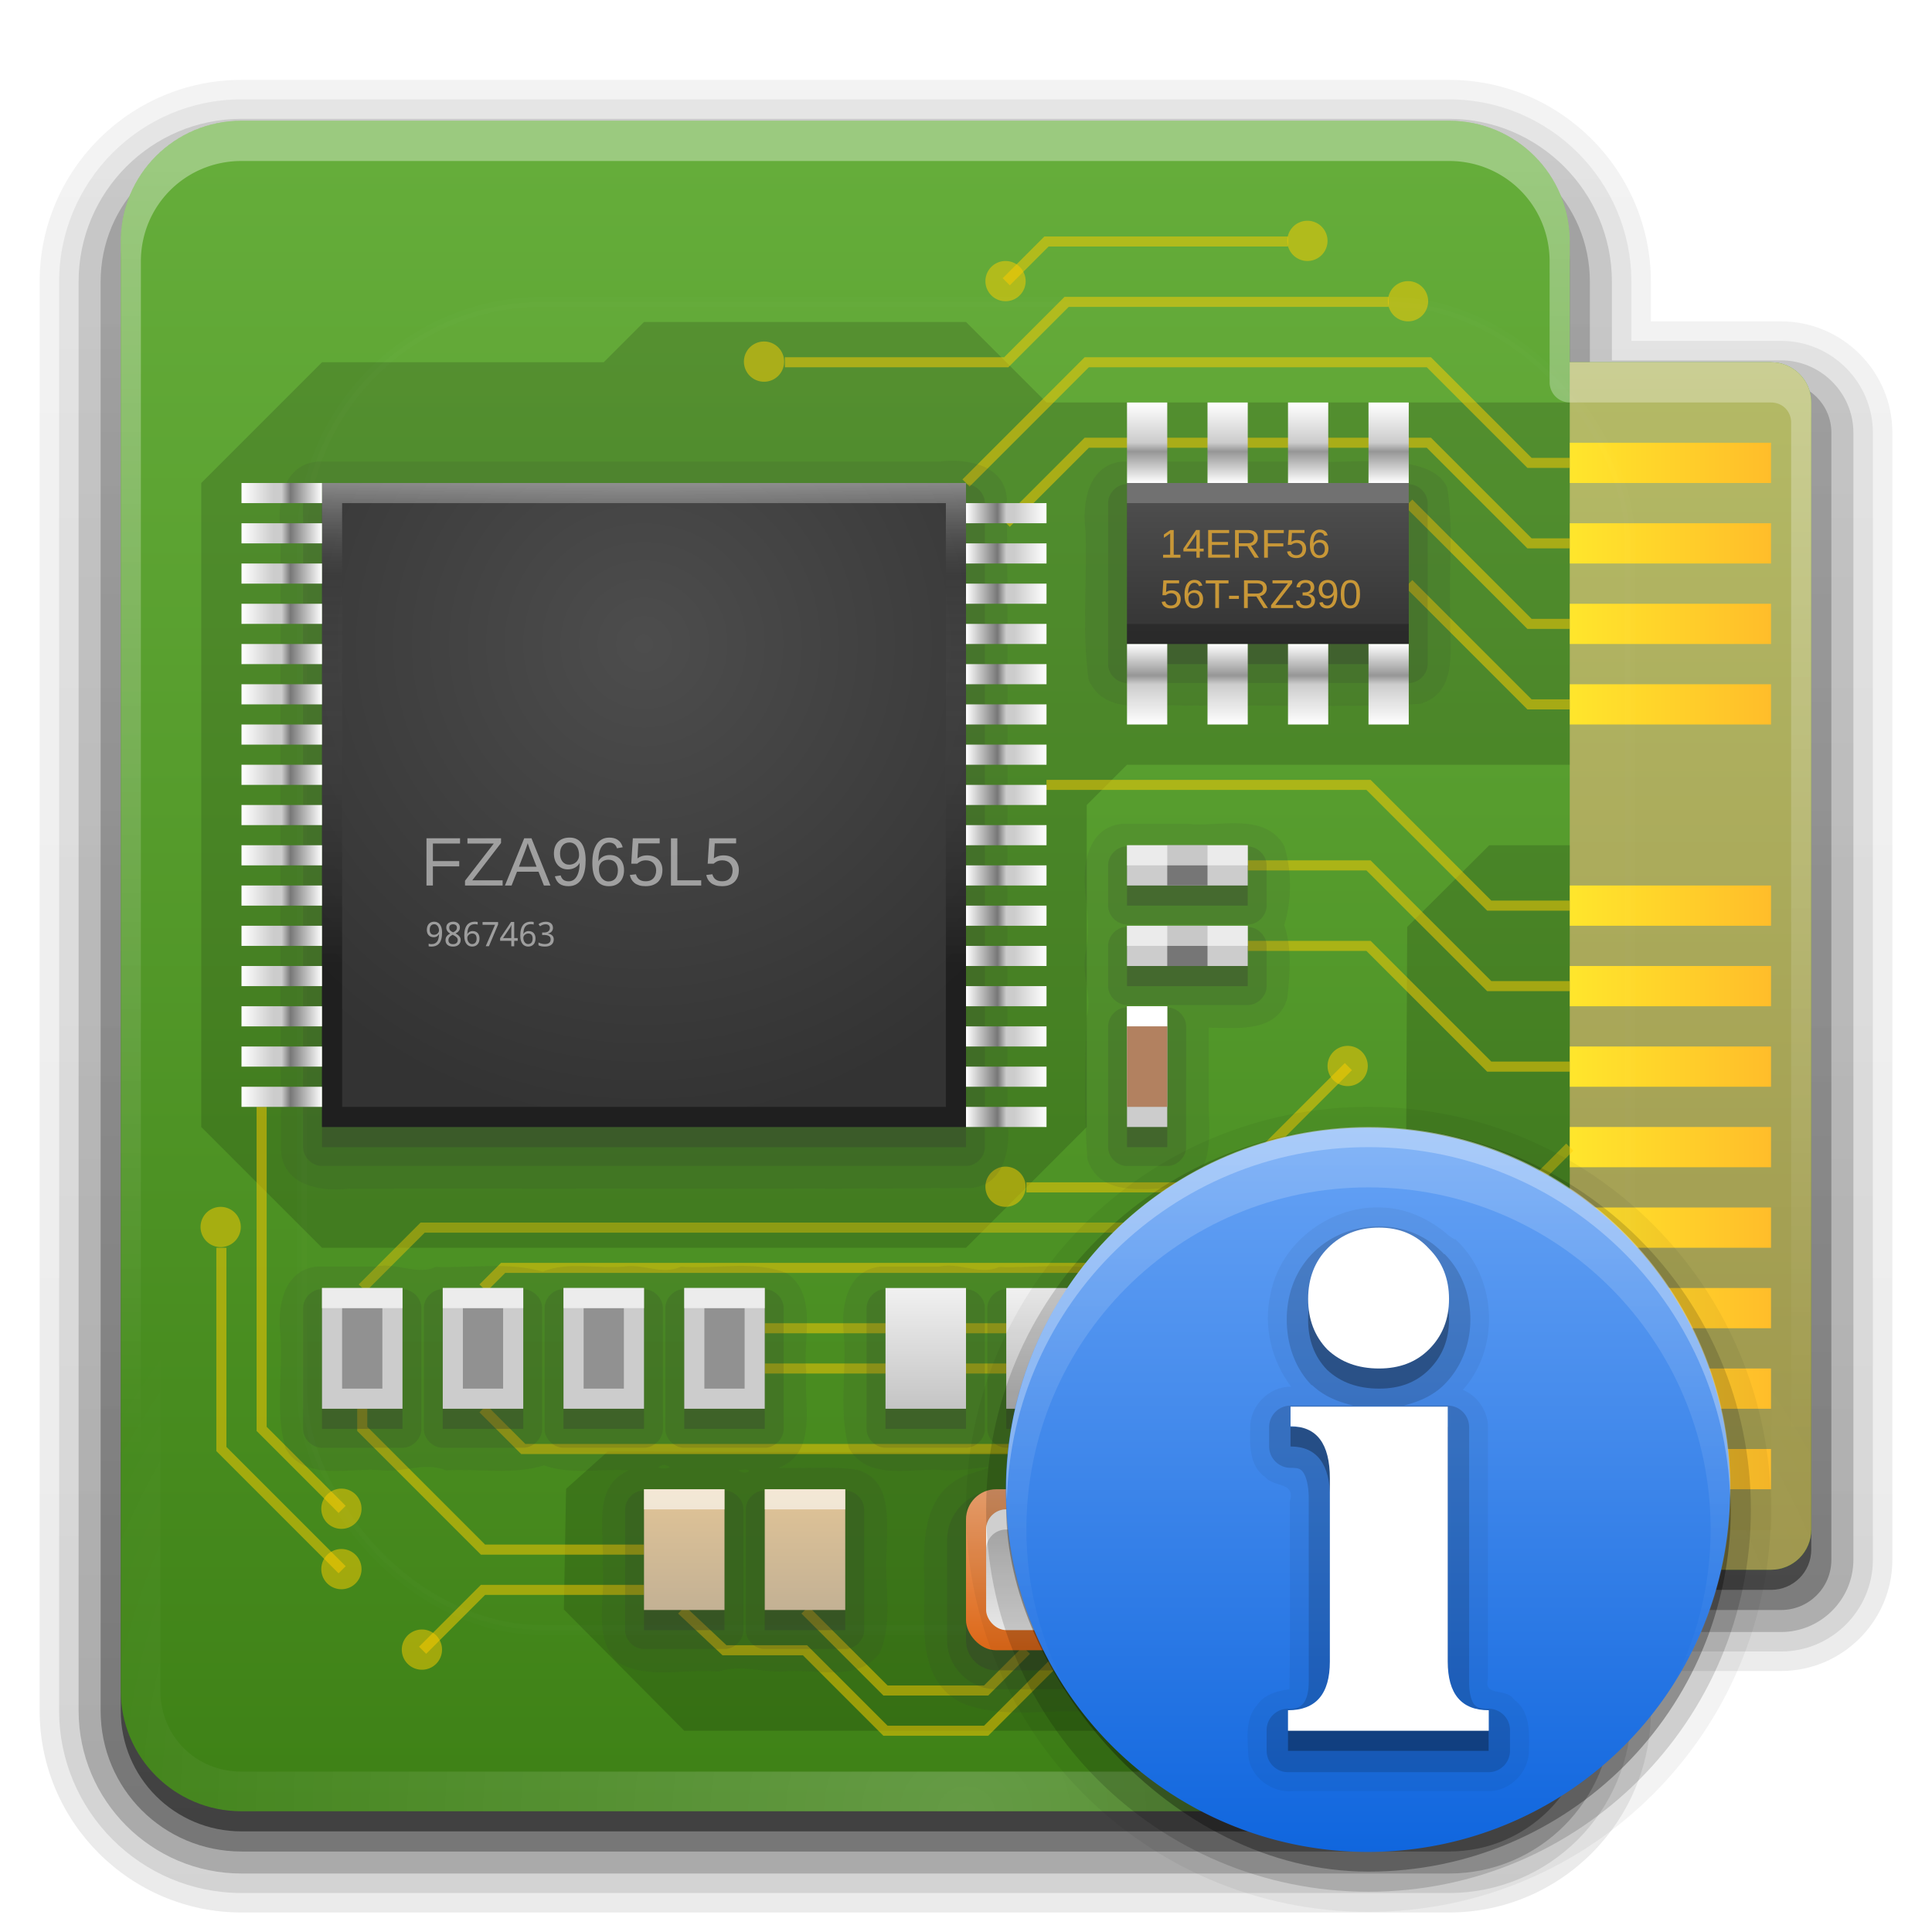<?xml version="1.0" encoding="UTF-8"?>
<!-- Created with Inkscape (http://www.inkscape.org/) -->
<svg id="svg2408" width="96" height="96" version="1.0" xmlns="http://www.w3.org/2000/svg" xmlns:cc="http://creativecommons.org/ns#" xmlns:dc="http://purl.org/dc/elements/1.1/" xmlns:rdf="http://www.w3.org/1999/02/22-rdf-syntax-ns#" xmlns:xlink="http://www.w3.org/1999/xlink">
 <defs id="defs2410">
  <linearGradient id="linearGradient4631">
   <stop id="stop4633" stop-color="#c3b194" offset="0"/>
   <stop id="stop4635" stop-color="#e1c497" offset="1"/>
  </linearGradient>
  <linearGradient id="linearGradient4549">
   <stop id="stop4551" stop-color="#c4c4c4" offset="0"/>
   <stop id="stop4553" stop-color="#f1f1f1" offset="1"/>
  </linearGradient>
  <linearGradient id="linearGradient4410">
   <stop id="stop4412" stop-color="#fff" offset="0"/>
   <stop id="stop4416" stop-color="#ccc" offset=".499"/>
   <stop id="stop4418" stop-color="#969696" offset=".608"/>
   <stop id="stop4420" stop-color="#fff" offset="1"/>
  </linearGradient>
  <linearGradient id="linearGradient4004">
   <stop id="stop4006" stop-color="#fff" offset="0"/>
   <stop id="stop4016" stop-color="#ccc" offset=".397"/>
   <stop id="stop4014" stop-color="#ccc" offset=".499"/>
   <stop id="stop4012" stop-color="#777" offset=".608"/>
   <stop id="stop4008" stop-color="#fff" offset="1"/>
  </linearGradient>
  <linearGradient id="linearGradient3971">
   <stop id="stop3973" stop-color="#4d4d4d" offset="0"/>
   <stop id="stop3975" stop-color="#333" offset="1"/>
  </linearGradient>
  <linearGradient id="linearGradient3809">
   <stop id="stop3811" stop-color="#ffbd2a" offset="0"/>
   <stop id="stop3813" stop-color="#ffe62a" offset="1"/>
  </linearGradient>
  <linearGradient id="ButtonShadow" x1="45.448" x2="45.448" y1="92.54" y2="7.016" gradientTransform="scale(1.006 .994)" gradientUnits="userSpaceOnUse">
   <stop id="stop3750" offset="0"/>
   <stop id="stop3752" stop-opacity=".588" offset="1"/>
  </linearGradient>
  <linearGradient id="linearGradient3737">
   <stop id="stop3739" stop-color="#fff" offset="0"/>
   <stop id="stop3741" stop-color="#fff" stop-opacity="0" offset="1"/>
  </linearGradient>
  <linearGradient id="linearGradient3700">
   <stop id="stop3702" stop-color="#548238" offset="0"/>
   <stop id="stop3704" stop-color="#7dc851" offset="1"/>
  </linearGradient>
  <filter id="filter3174" color-interpolation-filters="sRGB">
   <feGaussianBlur id="feGaussianBlur3176" stdDeviation="1.71"/>
  </filter>
  <linearGradient id="linearGradient3188" x1="36.357" x2="36.357" y1="6" y2="63.893" gradientTransform="translate(-100)" gradientUnits="userSpaceOnUse" xlink:href="#linearGradient3737"/>
  <filter id="filter3794" x="-.192" y="-.192" width="1.384" height="1.384" color-interpolation-filters="sRGB">
   <feGaussianBlur id="feGaussianBlur3796" stdDeviation="5.28"/>
  </filter>
  <linearGradient id="linearGradient3613" x1="48" x2="48" y1="20.221" y2="138.66" gradientUnits="userSpaceOnUse" xlink:href="#linearGradient3737"/>
  <radialGradient id="radialGradient3619" cx="48" cy="90.172" r="42" gradientTransform="matrix(1.157 0 0 .996 -107.55 .197)" gradientUnits="userSpaceOnUse" xlink:href="#linearGradient3737"/>
  <clipPath id="clipPath3613">
   <rect id="rect3615" x="6" y="6" width="84" height="84" rx="6" ry="6" fill="#fff"/>
  </clipPath>
  <linearGradient id="linearGradient3617" x1="48" x2="48" y1="90" y2="5.988" gradientUnits="userSpaceOnUse">
   <stop id="stop3877" stop-color="#3e8116" offset="0"/>
   <stop id="stop3879" stop-color="#66ae3b" offset="1"/>
  </linearGradient>
  <linearGradient id="linearGradient3668" x1="48" x2="48" y1="90" y2="5.988" gradientTransform="translate(-88,12)" gradientUnits="userSpaceOnUse" xlink:href="#linearGradient3700"/>
  <linearGradient id="linearGradient3672" x1="48" x2="48" y1="90" y2="5.988" gradientTransform="translate(-100)" gradientUnits="userSpaceOnUse" xlink:href="#linearGradient3700"/>
  <linearGradient id="linearGradient3688" x1="40" x2="40" y1="8" y2="72" gradientUnits="userSpaceOnUse" xlink:href="#linearGradient3737"/>
  <radialGradient id="radialGradient3704" cx="48" cy="90" r="42" gradientTransform="matrix(1.143 0 0 1 -6.857 0)" gradientUnits="userSpaceOnUse" xlink:href="#linearGradient3737"/>
  <linearGradient id="linearGradient3750" x1="37.082" x2="37.082" y1="95.234" y2="4.415" gradientUnits="userSpaceOnUse" xlink:href="#ButtonShadow"/>
  <linearGradient id="linearGradient3752" x1="41.302" x2="41.302" y1="93.716" y2="4.64" gradientUnits="userSpaceOnUse" xlink:href="#ButtonShadow"/>
  <linearGradient id="linearGradient3754" x1="38.802" x2="38.802" y1="93.283" y2="5.91" gradientUnits="userSpaceOnUse" xlink:href="#ButtonShadow"/>
  <linearGradient id="linearGradient3756" x1="35.561" x2="35.561" y1="91.982" y2="6.645" gradientUnits="userSpaceOnUse" xlink:href="#ButtonShadow"/>
  <linearGradient id="linearGradient3758" x1="40" x2="40" y1="90.818" y2="6.728" gradientUnits="userSpaceOnUse" xlink:href="#ButtonShadow"/>
  <linearGradient id="linearGradient3767" x1="48" x2="48" y1="90" y2="5.988" gradientTransform="translate(12,12)" gradientUnits="userSpaceOnUse">
   <stop id="stop3871" stop-color="#958741" offset="0"/>
   <stop id="stop3873" stop-color="#b4ba66" offset="1"/>
  </linearGradient>
  <linearGradient id="linearGradient3815" x1="78" x2="88" y1="72" y2="72" gradientTransform="matrix(1 0 0 .5 -166 37)" gradientUnits="userSpaceOnUse" xlink:href="#linearGradient3809"/>
  <linearGradient id="linearGradient3819" x1="78" x2="88" y1="72" y2="72" gradientTransform="matrix(1 0 0 .5 -166 33)" gradientUnits="userSpaceOnUse" xlink:href="#linearGradient3809"/>
  <linearGradient id="linearGradient3823" x1="78" x2="88" y1="72" y2="72" gradientTransform="matrix(1 0 0 .5 -166 29)" gradientUnits="userSpaceOnUse" xlink:href="#linearGradient3809"/>
  <linearGradient id="linearGradient3827" x1="78" x2="88" y1="72" y2="72" gradientTransform="matrix(1 0 0 .5 -166 25)" gradientUnits="userSpaceOnUse" xlink:href="#linearGradient3809"/>
  <linearGradient id="linearGradient3831" x1="78" x2="88" y1="72" y2="72" gradientTransform="matrix(1 0 0 .5 -166 21)" gradientUnits="userSpaceOnUse" xlink:href="#linearGradient3809"/>
  <linearGradient id="linearGradient3835" x1="78" x2="88" y1="72" y2="72" gradientTransform="matrix(1 0 0 .5 -166 17)" gradientUnits="userSpaceOnUse" xlink:href="#linearGradient3809"/>
  <linearGradient id="linearGradient3839" x1="78" x2="88" y1="72" y2="72" gradientTransform="matrix(1 0 0 .5 -166 13)" gradientUnits="userSpaceOnUse" xlink:href="#linearGradient3809"/>
  <linearGradient id="linearGradient3843" x1="78" x2="88" y1="72" y2="72" gradientTransform="matrix(1 0 0 .5 -166 9)" gradientUnits="userSpaceOnUse" xlink:href="#linearGradient3809"/>
  <linearGradient id="linearGradient3851" x1="78" x2="88" y1="72" y2="72" gradientTransform="matrix(1 0 0 .5 -166 -1)" gradientUnits="userSpaceOnUse" xlink:href="#linearGradient3809"/>
  <linearGradient id="linearGradient3855" x1="78" x2="88" y1="72" y2="72" gradientTransform="matrix(1 0 0 .5 -166 -5)" gradientUnits="userSpaceOnUse" xlink:href="#linearGradient3809"/>
  <linearGradient id="linearGradient3859" x1="78" x2="88" y1="72" y2="72" gradientTransform="matrix(1 0 0 .5 -166 -9)" gradientUnits="userSpaceOnUse" xlink:href="#linearGradient3809"/>
  <linearGradient id="linearGradient3863" x1="78" x2="88" y1="72" y2="72" gradientTransform="matrix(1 0 0 .5 -166 -13)" gradientUnits="userSpaceOnUse" xlink:href="#linearGradient3809"/>
  <radialGradient id="radialGradient3977" cx="32" cy="32" r="16" gradientTransform="matrix(1.5,0,0,1.5,-16,-16)" gradientUnits="userSpaceOnUse" xlink:href="#linearGradient3971"/>
  <linearGradient id="linearGradient3998" x1="40" x2="40" y1="24" y2="48" gradientUnits="userSpaceOnUse">
   <stop id="stop3994" stop-color="#fff" offset="0"/>
   <stop id="stop4000" stop-color="#7f7f7f" stop-opacity="0" offset=".193"/>
   <stop id="stop3996" offset="1"/>
  </linearGradient>
  <linearGradient id="linearGradient4184" x1="11" x2="16" y1="25" y2="25" gradientTransform="matrix(1 0 0 .5 0 42)" gradientUnits="userSpaceOnUse" xlink:href="#linearGradient4004"/>
  <linearGradient id="linearGradient4186" x1="11" x2="16" y1="25" y2="25" gradientTransform="matrix(1 0 0 .5 0 40)" gradientUnits="userSpaceOnUse" xlink:href="#linearGradient4004"/>
  <linearGradient id="linearGradient4188" x1="11" x2="16" y1="25" y2="25" gradientTransform="matrix(1 0 0 .5 0 38)" gradientUnits="userSpaceOnUse" xlink:href="#linearGradient4004"/>
  <linearGradient id="linearGradient4190" x1="11" x2="16" y1="25" y2="25" gradientTransform="matrix(1 0 0 .5 0 36)" gradientUnits="userSpaceOnUse" xlink:href="#linearGradient4004"/>
  <linearGradient id="linearGradient4192" x1="11" x2="16" y1="25" y2="25" gradientTransform="matrix(1 0 0 .5 0 34)" gradientUnits="userSpaceOnUse" xlink:href="#linearGradient4004"/>
  <linearGradient id="linearGradient4194" x1="11" x2="16" y1="25" y2="25" gradientTransform="matrix(1 0 0 .5 0 32)" gradientUnits="userSpaceOnUse" xlink:href="#linearGradient4004"/>
  <linearGradient id="linearGradient4196" x1="11" x2="16" y1="25" y2="25" gradientTransform="matrix(1 0 0 .5 0 30)" gradientUnits="userSpaceOnUse" xlink:href="#linearGradient4004"/>
  <linearGradient id="linearGradient4198" x1="11" x2="16" y1="25" y2="25" gradientTransform="matrix(1 0 0 .5 0 28)" gradientUnits="userSpaceOnUse" xlink:href="#linearGradient4004"/>
  <linearGradient id="linearGradient4200" x1="11" x2="16" y1="25" y2="25" gradientTransform="matrix(1 0 0 .5 0 26)" gradientUnits="userSpaceOnUse" xlink:href="#linearGradient4004"/>
  <linearGradient id="linearGradient4202" x1="11" x2="16" y1="25" y2="25" gradientTransform="matrix(1 0 0 .5 0 24)" gradientUnits="userSpaceOnUse" xlink:href="#linearGradient4004"/>
  <linearGradient id="linearGradient4204" x1="11" x2="16" y1="25" y2="25" gradientTransform="matrix(1 0 0 .5 0 22)" gradientUnits="userSpaceOnUse" xlink:href="#linearGradient4004"/>
  <linearGradient id="linearGradient4206" x1="11" x2="16" y1="25" y2="25" gradientTransform="matrix(1 0 0 .5 0 20)" gradientUnits="userSpaceOnUse" xlink:href="#linearGradient4004"/>
  <linearGradient id="linearGradient4208" x1="11" x2="16" y1="25" y2="25" gradientTransform="matrix(1 0 0 .5 0 18)" gradientUnits="userSpaceOnUse" xlink:href="#linearGradient4004"/>
  <linearGradient id="linearGradient4210" x1="11" x2="16" y1="25" y2="25" gradientTransform="matrix(1 0 0 .5 0 16)" gradientUnits="userSpaceOnUse" xlink:href="#linearGradient4004"/>
  <linearGradient id="linearGradient4212" x1="11" x2="16" y1="25" y2="25" gradientTransform="matrix(1 0 0 .5 0 14)" gradientUnits="userSpaceOnUse" xlink:href="#linearGradient4004"/>
  <linearGradient id="linearGradient4214" x1="11" x2="16" y1="25" y2="25" gradientTransform="matrix(1 0 0 .5 0 12)" gradientUnits="userSpaceOnUse" xlink:href="#linearGradient4004"/>
  <linearGradient id="linearGradient4350" x1="11" x2="16" y1="25" y2="25" gradientTransform="matrix(.8 0 0 1 11.2 -82)" gradientUnits="userSpaceOnUse" xlink:href="#linearGradient4410"/>
  <linearGradient id="linearGradient4404" x1="11" x2="16" y1="25" y2="25" gradientTransform="matrix(.8 0 0 1 11.2 -86)" gradientUnits="userSpaceOnUse" xlink:href="#linearGradient4410"/>
  <linearGradient id="linearGradient4408" x1="11" x2="16" y1="25" y2="25" gradientTransform="matrix(.8 0 0 1 11.2 -90)" gradientUnits="userSpaceOnUse" xlink:href="#linearGradient4410"/>
  <linearGradient id="linearGradient4425" x1="11" x2="16" y1="25" y2="25" gradientTransform="matrix(.8 0 0 1 11.2 -94)" gradientUnits="userSpaceOnUse" xlink:href="#linearGradient4410"/>
  <linearGradient id="linearGradient4435" x1="11" x2="16" y1="25" y2="25" gradientTransform="matrix(.8 0 0 1 -44.8 -82)" gradientUnits="userSpaceOnUse" xlink:href="#linearGradient4410"/>
  <linearGradient id="linearGradient4437" x1="11" x2="16" y1="25" y2="25" gradientTransform="matrix(.8 0 0 1 -44.8 -86)" gradientUnits="userSpaceOnUse" xlink:href="#linearGradient4410"/>
  <linearGradient id="linearGradient4439" x1="11" x2="16" y1="25" y2="25" gradientTransform="matrix(.8 0 0 1 -44.8 -90)" gradientUnits="userSpaceOnUse" xlink:href="#linearGradient4410"/>
  <linearGradient id="linearGradient4441" x1="11" x2="16" y1="25" y2="25" gradientTransform="matrix(.8 0 0 1 -44.8 -94)" gradientUnits="userSpaceOnUse" xlink:href="#linearGradient4410"/>
  <linearGradient id="linearGradient4449" x1="62" x2="62" y1="25" y2="32" gradientUnits="userSpaceOnUse" xlink:href="#linearGradient3971"/>
  <linearGradient id="linearGradient4547" x1="52.765" x2="52.765" y1="81.843" y2="73.812" gradientUnits="userSpaceOnUse">
   <stop id="stop4543" stop-color="#dc6819" offset="0"/>
   <stop id="stop4545" stop-color="#efa471" offset="1"/>
  </linearGradient>
  <linearGradient id="linearGradient4555" x1="53.612" x2="53.612" y1="75.079" y2="80.929" gradientUnits="userSpaceOnUse" xlink:href="#linearGradient4549"/>
  <linearGradient id="linearGradient4617" x1="46" x2="46" y1="70" y2="64" gradientUnits="userSpaceOnUse" xlink:href="#linearGradient4549"/>
  <linearGradient id="linearGradient4621" x1="46" x2="46" y1="70" y2="64" gradientTransform="translate(6)" gradientUnits="userSpaceOnUse" xlink:href="#linearGradient4549"/>
  <linearGradient id="linearGradient4637" x1="40" x2="40" y1="80" y2="74" gradientUnits="userSpaceOnUse" xlink:href="#linearGradient4631"/>
  <linearGradient id="linearGradient4639" x1="34" x2="34" y1="80" y2="74" gradientUnits="userSpaceOnUse" xlink:href="#linearGradient4631"/>
  <linearGradient id="linearGradient3857-6" x1="64.321" x2="64.321" y1="55.31" y2="84.89" gradientTransform="translate(-2)" gradientUnits="userSpaceOnUse">
   <stop id="stop3739-5" stop-color="#fff" offset="0"/>
   <stop id="stop3741-9" stop-color="#fff" stop-opacity="0" offset="1"/>
  </linearGradient>
  <linearGradient id="linearGradient3844" x1="51.429" x2="90.714" y1="72.786" y2="72.786" gradientUnits="userSpaceOnUse">
   <stop id="stop3159" stop-color="#1066de" offset="0"/>
   <stop id="stop3161" stop-color="#67a3f5" offset="1"/>
  </linearGradient>
  <clipPath id="clipPath3871">
   <path id="path3873" d="m0 96v60h96v-60h-96zm68 20c9.941 0 18 8.059 18 18s-8.059 18-18 18-18-8.059-18-18 8.059-18 18-18z" fill="#fff"/>
  </clipPath>
 </defs>
 <g id="layer2" display="none">
  <rect id="rect3745" x="5" y="7" width="86" height="85" rx="6" ry="6" fill="url(#ButtonShadow)" filter="url(#filter3174)" opacity=".9"/>
 </g>
 <g id="layer3">
  <path id="path3741" d="m12 3.969c-5.529 0-10.031 4.502-10.031 10.031v71c0 5.529 4.502 10.031 10.031 10.031h60c5.529 0 10.031-4.502 10.031-10.031v-1.969h6.469c3.045 0 5.531-2.486 5.531-5.531v-56c0-3.045-2.486-5.531-5.531-5.531h-6.469v-1.969c0-5.529-4.502-10.031-10.031-10.031h-60z" fill="url(#linearGradient3750)" opacity=".08"/>
  <path id="path3737" d="m12 4.938c-4.997 0-9.062 4.065-9.062 9.062v71c0 4.997 4.065 9.062 9.062 9.062h60c4.997 0 9.062-4.065 9.062-9.062v-2.938h7.438c2.51 0 4.562-2.052 4.562-4.562v-56c0-2.51-2.052-4.562-4.562-4.562h-7.438v-2.938c0-4.997-4.065-9.062-9.062-9.062h-60z" fill="url(#linearGradient3752)" opacity=".1"/>
  <path id="path3733" d="m12 5.906c-4.466 0-8.094 3.628-8.094 8.094v71c0 4.466 3.628 8.094 8.094 8.094h60c4.466 0 8.094-3.628 8.094-8.094v-3.906h8.406c1.973 0 3.594-1.621 3.594-3.594v-56c0-1.973-1.621-3.594-3.594-3.594h-8.406v-3.906c0-4.466-3.628-8.094-8.094-8.094h-60z" fill="url(#linearGradient3754)" opacity=".2"/>
  <path id="rect3721" d="m12 7c-3.878 0-7 3.122-7 7v71c0 3.878 3.122 7 7 7h60c3.878 0 7-3.122 7-7v-5h9.5c1.385 0 2.5-1.115 2.5-2.5v-56c0-1.385-1.115-2.5-2.5-2.5h-9.5v-5c0-3.878-3.122-7-7-7h-60z" fill="url(#linearGradient3756)" opacity=".3"/>
  <path id="rect3712" d="m12 7c-3.324 0-6 2.676-6 6v72c0 3.324 2.676 6 6 6h60c3.324 0 6-2.676 6-6v-6h10c1.108 0 2-0.892 2-2v-56c0-1.108-0.892-2-2-2h-10v-6c0-3.324-2.676-6-6-6h-60z" fill="url(#linearGradient3758)" opacity=".45"/>
 </g>
 <g id="layer1">
  <path id="rect2419" d="m12 6c-3.324 0-6 2.676-6 6v72c0 3.324 2.676 6 6 6h60c3.324 0 6-2.676 6-6v-6h10c1.108 0 2-0.892 2-2v-56c0-1.108-0.892-2-2-2h-10v-6c0-3.324-2.676-6-6-6h-60z" fill="url(#linearGradient3617)"/>
  <path id="rect3760" d="m78 18v60h10c1.108 0 2-0.892 2-2v-56c0-1.108-0.892-2-2-2h-10z" fill="url(#linearGradient3767)"/>
  <path id="path3615" d="m-88 90c-3.324 0-6-2.676-6-6v-2-68-2c0-0.335 0.041-0.651 0.094-0.969 0.049-0.296 0.097-0.597 0.188-0.875 0.01-0.03 0.021-0.064 0.031-0.094 0.099-0.288 0.235-0.547 0.375-0.812 0.145-0.274 0.316-0.536 0.5-0.781s0.374-0.473 0.594-0.688c0.44-0.428 0.943-0.815 1.5-1.094 0.279-0.14 0.573-0.247 0.875-0.344-0.256 0.1-0.487 0.236-0.719 0.375-0.007 0.004-0.024-0.004-0.031 0-0.032 0.019-0.062 0.043-0.094 0.062-0.12 0.077-0.231 0.164-0.344 0.25-0.106 0.081-0.213 0.161-0.312 0.25-0.178 0.161-0.347 0.345-0.5 0.531-0.108 0.13-0.218 0.265-0.312 0.406-0.025 0.038-0.038 0.086-0.062 0.125-0.065 0.103-0.13 0.205-0.188 0.312-0.101 0.195-0.206 0.416-0.281 0.625-8e-3 0.022-0.024 0.041-0.031 0.062-0.032 0.092-0.036 0.187-0.062 0.281-0.03 0.107-0.07 0.203-0.094 0.312-0.073 0.342-0.125 0.698-0.125 1.062v2 68 2c0 2.782 2.218 5 5 5h2 68 2c2.782 0 5-2.218 5-5v-2-68-2c0-0.364-0.052-0.721-0.125-1.062-0.044-0.207-0.088-0.398-0.156-0.594-0.008-0.022-0.023-0.041-0.031-0.062-0.063-0.174-0.138-0.367-0.219-0.531-0.042-0.083-0.079-0.17-0.125-0.25-0.055-0.097-0.127-0.188-0.188-0.281-0.094-0.141-0.205-0.276-0.312-0.406-0.143-0.174-0.303-0.347-0.469-0.5-0.011-0.01-0.02-0.021-0.031-0.031-0.138-0.126-0.285-0.234-0.438-0.344-0.103-0.073-0.204-0.153-0.312-0.219-0.007-0.004-0.024 0.004-0.031 0-0.232-0.139-0.463-0.275-0.719-0.375 0.302 0.097 0.596 0.204 0.875 0.344 0.557 0.279 1.06 0.666 1.5 1.094 0.22 0.214 0.409 0.442 0.594 0.688s0.355 0.508 0.5 0.781c0.14 0.265 0.276 0.525 0.375 0.812 0.01 0.031 0.021 0.063 0.031 0.094 0.09 0.278 0.139 0.579 0.188 0.875 0.052 0.318 0.094 0.634 0.094 0.969v2 68 2c0 3.324-2.676 6-6 6h-72z" fill="url(#radialGradient3619)" opacity=".2"/>
  <rect id="rect3666" x="-82" y="18" width="72" height="60" rx="2" ry="2" fill="url(#linearGradient3668)"/>
  <rect id="rect3670" x="-94" y="6" width="72" height="84" rx="6" ry="6" fill="url(#linearGradient3672)"/>
  <path id="rect3728" d="m-88 6c-3.324 0-6 2.676-6 6v2 68 2c0 0.335 0.041 0.651 0.094 0.969 0.049 0.296 0.097 0.597 0.188 0.875 0.01 0.03 0.021 0.064 0.031 0.094 0.099 0.288 0.235 0.547 0.375 0.812 0.145 0.274 0.316 0.536 0.5 0.781s0.374 0.473 0.594 0.688c0.44 0.428 0.943 0.815 1.5 1.094 0.279 0.14 0.573 0.247 0.875 0.344-0.256-0.1-0.487-0.236-0.719-0.375-7e-3 -0.004-0.024 0.004-0.031 0-0.032-0.019-0.062-0.043-0.094-0.062-0.12-0.077-0.231-0.164-0.344-0.25-0.106-0.081-0.213-0.161-0.312-0.25-0.178-0.161-0.347-0.345-0.5-0.531-0.108-0.13-0.218-0.265-0.312-0.406-0.025-0.038-0.038-0.086-0.062-0.125-0.065-0.103-0.13-0.205-0.188-0.312-0.101-0.195-0.206-0.416-0.281-0.625-8e-3 -0.022-0.024-0.041-0.031-0.062-0.032-0.092-0.036-0.187-0.062-0.281-0.03-0.107-0.07-0.203-0.094-0.312-0.073-0.342-0.125-0.698-0.125-1.062v-2-68-2c0-2.782 2.218-5 5-5h2 68 2c2.782 0 5 2.218 5 5v2 68 2c0 0.364-0.052 0.721-0.125 1.062-0.044 0.207-0.088 0.398-0.156 0.594-0.008 0.022-0.023 0.041-0.031 0.062-0.063 0.174-0.138 0.367-0.219 0.531-0.042 0.083-0.079 0.17-0.125 0.25-0.055 0.097-0.127 0.188-0.188 0.281-0.094 0.141-0.205 0.276-0.312 0.406-0.143 0.174-0.303 0.347-0.469 0.5-0.011 0.01-0.02 0.021-0.031 0.031-0.138 0.126-0.285 0.234-0.438 0.344-0.103 0.073-0.204 0.153-0.312 0.219-0.007 0.004-0.024-0.004-0.031 0-0.232 0.139-0.463 0.275-0.719 0.375 0.302-0.097 0.596-0.204 0.875-0.344 0.557-0.279 1.06-0.666 1.5-1.094 0.22-0.214 0.409-0.442 0.594-0.688s0.355-0.508 0.5-0.781c0.14-0.265 0.276-0.525 0.375-0.812 0.01-0.031 0.021-0.063 0.031-0.094 0.09-0.278 0.139-0.579 0.188-0.875 0.052-0.318 0.094-0.634 0.094-0.969v-2-68-2c0-3.324-2.676-6-6-6h-72z" fill="url(#linearGradient3188)" opacity=".35"/>
  <path id="path3675" d="m12 6c-3.324 0-6 2.676-6 6v72c0 2.985 2.153 5.435 5 5.906-2.289-0.462-4-2.47-4-4.906v-72c0-2.784 2.216-5 5-5h60c2.784 0 5 2.216 5 5v6a1.005 1.005 0 0 0 1 1h10c0.569 0 1 0.431 1 1v56c0 0.569-0.431 1-1 1 1.108 0 2-0.892 2-2v-56c0-1.108-0.892-2-2-2h-10v-6c0-3.324-2.676-6-6-6h-60zm65.844 72a1.005 1.005 0 0 0-0.844 1v6c0 2.437-1.71 4.444-4 4.906 2.847-0.471 5-2.921 5-5.906v-6a1.005 1.005 0 0 0-0.156 0z" fill="url(#linearGradient3688)" opacity=".35"/>
  <path id="path3690" d="m12 6c-3.324 0-6 2.676-6 6v72c0 3.324 2.676 6 6 6h60c3.324 0 6-2.676 6-6v-6h10c1.108 0 2-0.892 2-2v-56c0-1.108-0.892-2-2-2h-10v-6c0-3.324-2.676-6-6-6h-60zm0 1.969h60c2.271 0 4.031 1.76 4.031 4.031v6c-0.003 1.032 0.937 1.972 1.969 1.969h10c0.055 0 0.031-0.024 0.031 0.031v56c0 0.055 0.024 0.031-0.031 0.031h-10c-1.032-0.003-1.972 0.937-1.969 1.969v6c0 2.271-1.76 4.031-4.031 4.031h-60c-2.271 0-4.031-1.76-4.031-4.031v-72c0-2.271 1.76-4.031 4.031-4.031z" fill="url(#radialGradient3704)" opacity=".2"/>
  <rect id="rect3777" transform="scale(-1,1)" x="-88" y="72" width="10" height="2" color="#000000" fill="url(#linearGradient3815)"/>
  <rect id="rect3817" transform="scale(-1,1)" x="-88" y="68" width="10" height="2" color="#000000" fill="url(#linearGradient3819)"/>
  <rect id="rect3821" transform="scale(-1,1)" x="-88" y="64" width="10" height="2" color="#000000" fill="url(#linearGradient3823)"/>
  <rect id="rect3825" transform="scale(-1,1)" x="-88" y="60" width="10" height="2" color="#000000" fill="url(#linearGradient3827)"/>
  <rect id="rect3829" transform="scale(-1,1)" x="-88" y="56" width="10" height="2" color="#000000" fill="url(#linearGradient3831)"/>
  <rect id="rect3833" transform="scale(-1,1)" x="-88" y="52" width="10" height="2" color="#000000" fill="url(#linearGradient3835)"/>
  <rect id="rect3837" transform="scale(-1,1)" x="-88" y="48" width="10" height="2" color="#000000" fill="url(#linearGradient3839)"/>
  <rect id="rect3841" transform="scale(-1,1)" x="-88" y="44" width="10" height="2" color="#000000" fill="url(#linearGradient3843)"/>
  <rect id="rect3849" transform="scale(-1,1)" x="-88" y="34" width="10" height="2" color="#000000" fill="url(#linearGradient3851)"/>
  <rect id="rect3853" transform="scale(-1,1)" x="-88" y="30" width="10" height="2" color="#000000" fill="url(#linearGradient3855)"/>
  <rect id="rect3857" transform="scale(-1,1)" x="-88" y="26" width="10" height="2" color="#000000" fill="url(#linearGradient3859)"/>
  <rect id="rect3861" transform="scale(-1,1)" x="-88" y="22" width="10" height="2" color="#000000" fill="url(#linearGradient3863)"/>
 </g>
 <g id="layer6">
  <path id="path4660" d="m10 56 6 6h32l6-6v-16l2-2h22v-18h-26l-4-4h-16l-2 2h-14l-6 6v32zm18.019 23.974 0.109-5.996 2.071-1.853 37.049 0.109 2.558-2.058 0.117-24.117 4.077-4.058h4v32h-4l-2 2h-6l-2 2v4l-4 4h-26l-5.981-6.026z" opacity=".15"/>
  <path id="path4662" d="m18 64 3-3h53l4-4" fill="none" opacity=".4" stroke="#fc0" stroke-width=".5"/>
  <path id="path4664" d="m78 61-5 5h-35" fill="none" opacity=".5" stroke="#fc0" stroke-width=".5"/>
  <path id="path4666" d="m38 68h35l3-3h2" fill="none" opacity=".5" stroke="#fc0" stroke-width=".5"/>
  <path id="path4668" d="m24 70 2 2h26l2 2" fill="none" opacity=".5" stroke="#fc0" stroke-width=".5"/>
  <path id="path4676" d="m66 70h7l3 3h2" fill="none" opacity=".5" stroke="#fc0" stroke-width=".5"/>
  <path id="path4680" d="m33.866 79.995 2.134 2.005h4l4 4h5l4-4" fill="none" opacity=".5" stroke="#fc0" stroke-width=".5"/>
  <path id="path4682" d="m40 80 4 4h5l2-2" fill="none" opacity=".5" stroke="#fc0" stroke-width=".5"/>
  <path id="path4690" d="m24 64 1-1h46" fill="none" opacity=".5" stroke="#fc0" stroke-width=".5"/>
  <path id="path4692" transform="matrix(1.107 0 0 1.107 -6.525 -6.84)" d="m71.806 63.061a0.903 0.903 0 1 1-1.806 0 0.903 0.903 0 1 1 1.806 0z" color="#000000" fill="#fc0" opacity=".5"/>
  <path id="path4694" d="m78 23h-2l-5-5h-17l-6 6" fill="none" opacity=".5" stroke="#fc0" stroke-width=".5"/>
  <path id="path4696" d="m39 18h11l3-3h16" fill="none" opacity=".5" stroke="#fc0" stroke-width=".5"/>
  <path id="path4700" d="m50 26 4-4h17l5 5h2" fill="none" opacity=".5" stroke="#fc0" stroke-width=".5"/>
  <path id="path4702" d="m52 39h16l6 6h4" fill="none" opacity=".5" stroke="#fc0" stroke-width=".5"/>
  <path id="path4708" d="m78 49h-4l-6-6h-6" fill="none" opacity=".5" stroke="#fc0" stroke-width=".5"/>
  <path id="path4710" d="m62 47h6l6 6h4" fill="none" opacity=".5" stroke="#fc0" stroke-width=".5"/>
  <path id="path4712" d="m78 31h-2l-6-6" fill="none" opacity=".5" stroke="#fc0" stroke-width=".5"/>
  <path id="path4716" d="m78 35h-2l-6-6" fill="none" opacity=".5" stroke="#fc0" stroke-width=".5"/>
  <path id="path4718" d="m51 59h10l6-6" fill="none" opacity=".5" stroke="#fc0" stroke-width=".5"/>
  <path id="path4720" transform="matrix(1.107 0 0 1.107 -11.525 -16.84)" d="m71.806 63.061a0.903 0.903 0 1 1-1.806 0 0.903 0.903 0 1 1 1.806 0z" color="#000000" fill="#fc0" opacity=".5"/>
  <path id="path4722" transform="matrix(1.107 0 0 1.107 -28.525 -10.84)" d="m71.806 63.061a0.903 0.903 0 1 1-1.806 0 0.903 0.903 0 1 1 1.806 0z" color="#000000" fill="#fc0" opacity=".5"/>
  <path id="path4724" transform="matrix(1.107 0 0 1.107 -8.525 -54.84)" d="m71.806 63.061a0.903 0.903 0 1 1-1.806 0 0.903 0.903 0 1 1 1.806 0z" color="#000000" fill="#fc0" opacity=".5"/>
  <path id="path4726" transform="matrix(1.107 0 0 1.107 -40.525 -51.84)" d="m71.806 63.061a0.903 0.903 0 1 1-1.806 0 0.903 0.903 0 1 1 1.806 0z" color="#000000" fill="#fc0" opacity=".5"/>
  <path id="path4728" transform="matrix(1.107 0 0 1.107 -8.525 4.16)" d="m71.806 63.061a0.903 0.903 0 1 1-1.806 0 0.903 0.903 0 1 1 1.806 0z" color="#000000" fill="#fc0" opacity=".5"/>
  <path id="path4730" d="m69 74h-3l-4 4h-2" fill="none" opacity=".5" stroke="#fc0" stroke-width=".5"/>
  <path id="path4732" d="m32 79h-8l-3 3" fill="none" opacity=".5" stroke="#fc0" stroke-width=".5"/>
  <path id="path4736" d="m32 77h-8l-6-6v-1" fill="none" opacity=".5" stroke="#fc0" stroke-width=".5"/>
  <path id="path4738" d="m13 55v16l4 4" fill="none" opacity=".5" stroke="#fc0" stroke-width=".5"/>
  <path id="path4744" transform="matrix(1.107 0 0 1.107 -61.525 5.16)" d="m71.806 63.061a0.903 0.903 0 1 1-1.806 0 0.903 0.903 0 1 1 1.806 0z" color="#000000" fill="#fc0" opacity=".5"/>
  <path id="path4746" transform="matrix(1.107 0 0 1.107 -57.525 12.16)" d="m71.806 63.061a0.903 0.903 0 1 1-1.806 0 0.903 0.903 0 1 1 1.806 0z" color="#000000" fill="#fc0" opacity=".5"/>
  <path id="path4748" d="m11 62v10l6 6" fill="none" opacity=".5" stroke="#fc0" stroke-width=".5"/>
  <path id="path4750" transform="matrix(1.107 0 0 1.107 -61.525 8.16)" d="m71.806 63.061a0.903 0.903 0 1 1-1.806 0 0.903 0.903 0 1 1 1.806 0z" color="#000000" fill="#fc0" opacity=".5"/>
  <path id="path4752" transform="matrix(1.107 0 0 1.107 -67.525 -8.84)" d="m71.806 63.061a0.903 0.903 0 1 1-1.806 0 0.903 0.903 0 1 1 1.806 0z" color="#000000" fill="#fc0" opacity=".5"/>
  <path id="path4754" d="m50 14 2-2h12" fill="none" opacity=".5" stroke="#fc0" stroke-width=".5"/>
  <path id="path4756" transform="matrix(1.107 0 0 1.107 -13.525 -57.84)" d="m71.806 63.061a0.903 0.903 0 1 1-1.806 0 0.903 0.903 0 1 1 1.806 0z" color="#000000" fill="#fc0" opacity=".5"/>
  <path id="path4758" transform="matrix(1.107 0 0 1.107 -28.525 -55.84)" d="m71.806 63.061a0.903 0.903 0 1 1-1.806 0 0.903 0.903 0 1 1 1.806 0z" color="#000000" fill="#fc0" opacity=".5"/>
 </g>
 <g id="layer5">
  <rect id="rect3171" x="15" y="15" width="66" height="66" rx="12" ry="12" clip-path="url(#clipPath3613)" fill="url(#linearGradient3613)" filter="url(#filter3794)" opacity=".1" stroke="#fff" stroke-linecap="round" stroke-width=".5"/>
 </g>
 <g id="layer4">
  <path id="path3967" d="m15.75 22.938c-1.697 0.169-1.985 2.057-1.812 3.433 0.021 10.271-0.042 20.55 0.031 30.817 0.082 1.715 1.996 2.055 3.371 1.875 10.282-0.021 20.57 0.042 30.848-0.031 1.715-0.082 2.055-1.996 1.875-3.371-0.021-10.282 0.042-20.57-0.031-30.848-0.082-1.715-1.996-2.055-3.371-1.875h-30.91zm40 0c-1.697 0.169-1.985 2.057-1.812 3.433 0.093 2.465-0.193 4.974 0.156 7.41 0.833 1.87 3.143 1.135 4.753 1.281 3.247-0.06 8.513 0.121 11.747-0.094 1.954-0.606 1.394-2.922 1.469-4.48-0.087-2.086 0.185-4.213-0.156-6.27-0.833-1.87-5.143-1.135-6.753-1.281h-9.403zm0 18c-1.697 0.169-1.985 2.057-1.812 3.433 0.101 1.063 0.225 1.949 0 2.995-0.211 1.067 0.352 2.163 0.062 3.134-0.088 2.351-0.139 4.745 0.031 7.094 0.581 1.877 2.855 1.49 4.375 1.406 1.836-0.305 1.722-2.416 1.656-3.842v-4.096c1.406 0.019 3.417 0.265 3.906-1.469 0.126-1.184 0.234-2.533-0.156-3.625 0.383-1.236 0.383-2.701 0-3.938-0.994-1.7-3.215-0.913-4.827-1.094h-3.236zm-40 22c-1.697 0.169-1.985 2.057-1.812 3.433 0.125 1.857-0.275 3.805 0.25 5.598 0.994 1.7 3.215 0.913 4.827 1.094 1.143 0.098 2.072-0.431 3.153 0 1.608-0.1 3.362 0.237 4.864-0.25 1.337 0.489 2.819 0.149 4.219 0.25-1.873 0.778-1.186 3.068-1.312 4.648 0.194 1.615-0.538 3.61 0.75 4.883 1.489 0.886 3.344 0.298 4.996 0.469 1.107-0.355 2.006 0.004 3.153 0 1.618-0.197 3.754 0.595 4.881-0.938 0.685-1.598 0.196-3.441 0.344-5.144 0.011-1.418 0.283-3.452-1.469-3.95-1.289-0.194-2.605-0.049-3.906-0.094 1.97-0.755 1.236-3.156 1.375-4.784-0.196-1.615 0.593-3.747-0.938-4.872-1.644-0.688-3.532-0.195-5.281-0.344-0.933 0.441-1.839-0.155-2.848 0-1.333 0.12-2.77-0.269-4.027 0.25-1.704-0.496-3.563-0.166-5.328-0.231-0.933 0.435-1.948-0.25-2.98-0.019h-2.91zm28 0c-1.697 0.169-1.985 2.057-1.812 3.433 0.125 1.857-0.275 3.805 0.25 5.598 0.994 1.7 3.215 0.913 4.827 1.094 1.18 0.062 3.476-0.531 1.028 0.22-2.328 0.917-2.159 3.522-2.105 5.561-0.004 2.053-0.347 4.689 1.873 5.784 2.009 0.807 4.257 0.284 6.378 0.434 2.094-0.174 4.388 0.467 6.294-0.614 2.249-1.488 1.423-4.374 1.58-6.633 0.845-2.191-2.216-4.857-2.435-4.754 1.084-0.277 1.935-0.088 3.042 0 1.628-0.197 3.639 0.543 4.924-0.75 0.886-1.489 0.298-3.344 0.469-4.996-0.043-1.506 0.414-3.72-1.469-4.285-1.702-0.15-3.452-0.142-5.156-0.031-0.944 0.287-2.058-0.276-3.112-0.062-1.113 0.097-2.318-0.233-3.357 0.25-1.704-0.496-3.563-0.166-5.328-0.231-0.933 0.435-1.948-0.25-2.98-0.019h-2.91zm-10.75 9.844c0.924 0.234-0.938 0.255 0 0zm22 0c0.924 0.234-0.938 0.255 0 0zm-18.312 0.281c0.91-0.171 0.454 0.311 0 0z" color="#000000" fill="#333" opacity=".1"/>
  <path id="path3963" d="m15.906 24.062c-0.46 0.042-0.85 0.475-0.844 0.938v32c-0.005 0.492 0.445 0.943 0.938 0.938h32c0.492 0.005 0.943-0.445 0.938-0.938v-32c0.005-0.492-0.445-0.943-0.938-0.938h-32c-0.031-0.002-0.063-0.002-0.094 0zm40 0c-0.46 0.042-0.85 0.475-0.844 0.938v8c-0.005 0.492 0.445 0.943 0.938 0.938h14c0.492 0.005 0.943-0.445 0.938-0.938v-8c0.005-0.492-0.445-0.943-0.938-0.938h-14c-0.031-0.002-0.063-0.002-0.094 0zm0 18c-0.46 0.042-0.85 0.475-0.844 0.938v2c-0.005 0.492 0.445 0.943 0.938 0.938h6c0.492 0.005 0.943-0.445 0.938-0.938v-2c0.005-0.492-0.445-0.943-0.938-0.938h-6c-0.031-0.002-0.063-0.002-0.094 0zm0 4c-0.46 0.042-0.85 0.475-0.844 0.938v2c-0.005 0.492 0.445 0.943 0.938 0.938h6c0.492 0.005 0.943-0.445 0.938-0.938v-2c0.005-0.492-0.445-0.943-0.938-0.938h-6c-0.031-0.002-0.063-0.002-0.094 0zm0 4c-0.46 0.042-0.85 0.475-0.844 0.938v6c-0.005 0.492 0.445 0.943 0.938 0.938h2c0.492 0.005 0.943-0.445 0.938-0.938v-6c0.005-0.492-0.445-0.943-0.938-0.938h-2c-0.031-0.002-0.063-0.002-0.094 0zm-40 14c-0.46 0.042-0.85 0.475-0.844 0.938v6c-0.005 0.492 0.445 0.943 0.938 0.938h4c0.492 0.005 0.943-0.445 0.938-0.938v-6c0.005-0.492-0.445-0.943-0.938-0.938h-4c-0.031-0.002-0.063-0.002-0.094 0zm6 0c-0.46 0.042-0.85 0.475-0.844 0.938v6c-0.005 0.492 0.445 0.943 0.938 0.938h4c0.492 0.005 0.943-0.445 0.938-0.938v-6c0.005-0.492-0.445-0.943-0.938-0.938h-4c-0.031-0.002-0.063-0.002-0.094 0zm6 0c-0.46 0.042-0.85 0.475-0.844 0.938v6c-0.005 0.492 0.445 0.943 0.938 0.938h4c0.492 0.005 0.943-0.445 0.938-0.938v-6c0.005-0.492-0.445-0.943-0.938-0.938h-4c-0.031-0.002-0.063-0.002-0.094 0zm6 0c-0.46 0.042-0.85 0.475-0.844 0.938v6c-0.005 0.492 0.445 0.943 0.938 0.938h4c0.492 0.005 0.943-0.445 0.938-0.938v-6c0.005-0.492-0.445-0.943-0.938-0.938h-4c-0.031-0.002-0.063-0.002-0.094 0zm10 0c-0.46 0.042-0.85 0.475-0.844 0.938v6c-0.005 0.492 0.445 0.943 0.938 0.938h4c0.492 0.005 0.943-0.445 0.938-0.938v-6c0.005-0.492-0.445-0.943-0.938-0.938h-4c-0.031-0.002-0.063-0.002-0.094 0zm6 0c-0.46 0.042-0.85 0.475-0.844 0.938v6c-0.005 0.492 0.445 0.943 0.938 0.938h4c0.492 0.005 0.943-0.445 0.938-0.938v-6c0.005-0.492-0.445-0.943-0.938-0.938h-4c-0.031-0.002-0.063-0.002-0.094 0zm6 0c-0.46 0.042-0.85 0.475-0.844 0.938v6c-0.005 0.492 0.445 0.943 0.938 0.938h4c0.492 0.005 0.943-0.445 0.938-0.938v-6c0.005-0.492-0.445-0.943-0.938-0.938h-4c-0.031-0.002-0.063-0.002-0.094 0zm6 0c-0.46 0.042-0.85 0.475-0.844 0.938v6c-0.005 0.492 0.445 0.943 0.938 0.938h4c0.492 0.005 0.943-0.445 0.938-0.938v-6c0.005-0.492-0.445-0.943-0.938-0.938h-4c-0.031-0.002-0.063-0.002-0.094 0zm-30 10c-0.46 0.042-0.85 0.475-0.844 0.938v6c-0.005 0.492 0.445 0.943 0.938 0.938h4c0.492 0.005 0.943-0.445 0.938-0.938v-6c0.005-0.492-0.445-0.943-0.938-0.938h-4c-0.031-0.002-0.063-0.002-0.094 0zm6 0c-0.46 0.042-0.85 0.475-0.844 0.938v6c-0.005 0.492 0.445 0.943 0.938 0.938h4c0.492 0.005 0.943-0.445 0.938-0.938v-6c0.005-0.492-0.445-0.943-0.938-0.938h-4c-0.031-0.002-0.063-0.002-0.094 0zm11.594 0c-1.329 0-2.438 1.109-2.438 2.438v5c0 1.329 1.109 2.438 2.438 2.438h9c1.329 0 2.438-1.109 2.438-2.438v-5c0-1.329-1.109-2.438-2.438-2.438h-9z" color="#000000" fill="#333" opacity=".15"/>
  <path id="rect3926" d="m16 25v32h32v-32h-32zm40 0v8h14v-8h-14zm0 18v2h6v-2h-6zm0 4v2h6v-2h-6zm0 4v6h2v-6h-2zm-40 14v6h4v-6h-4zm6 0v6h4v-6h-4zm6 0v6h4v-6h-4zm6 0v6h4v-6h-4zm10 0v6h4v-6h-4zm6 0v6h4v-6h-4zm6 0v6h4v-6h-4zm6 0v6h4v-6h-4zm-30 10v6h4v-6h-4zm6 0v6h4v-6h-4zm11.5 0c-0.831 0-1.5 0.669-1.5 1.5v5c0 0.831 0.669 1.5 1.5 1.5h9c0.831 0 1.5-0.669 1.5-1.5v-5c0-0.831-0.669-1.5-1.5-1.5h-9z" color="#000000" fill="#333" opacity=".3"/>
  <rect id="rect3882" x="16" y="24" width="32" height="32" color="#000000" fill="url(#radialGradient3977)"/>
  <rect id="rect3892" x="56" y="24" width="14" height="8" color="#000000" fill="url(#linearGradient4449)"/>
  <rect id="rect3894" x="16" y="64" width="4" height="6" color="#000000" fill="#ccc"/>
  <rect id="rect3896" x="22" y="64" width="4" height="6" color="#000000" fill="#ccc"/>
  <rect id="rect3898" x="28" y="64" width="4" height="6" color="#000000" fill="#ccc"/>
  <rect id="rect3900" x="34" y="64" width="4" height="6" color="#000000" fill="#ccc"/>
  <rect id="rect3902" x="44" y="64" width="4" height="6" color="#000000" fill="url(#linearGradient4617)"/>
  <rect id="rect3910" x="32" y="74" width="4" height="6" color="#000000" fill="url(#linearGradient4639)"/>
  <rect id="rect3912" x="38" y="74" width="4" height="6" color="#000000" fill="url(#linearGradient4637)"/>
  <rect id="rect3918" x="56" y="50" width="2" height="6" color="#000000" fill="#ccc"/>
  <rect id="rect3922" x="48" y="74" width="12" height="8" rx="1.5" ry="1.5" color="#000000" fill="url(#linearGradient4547)"/>
  <rect id="rect3924" x="49" y="75" width="10" height="6" rx="1" ry="1" color="#000000" fill="url(#linearGradient4555)"/>
  <path id="path3983" d="m16 24v32h32v-32h-32zm1 1h30v30h-30v-30z" color="#000000" fill="url(#linearGradient3998)" opacity=".4"/>
  <g id="g4352" transform="matrix(.8 0 0 1 3.2 0)">
   <rect id="rect4042" x="11" y="54" width="5" height="1" color="#000000" fill="url(#linearGradient4184)"/>
   <rect id="rect4046" x="11" y="52" width="5" height="1" color="#000000" fill="url(#linearGradient4186)"/>
   <rect id="rect4050" x="11" y="50" width="5" height="1" color="#000000" fill="url(#linearGradient4188)"/>
   <rect id="rect4054" x="11" y="48" width="5" height="1" color="#000000" fill="url(#linearGradient4190)"/>
   <rect id="rect4058" x="11" y="46" width="5" height="1" color="#000000" fill="url(#linearGradient4192)"/>
   <rect id="rect4062" x="11" y="44" width="5" height="1" color="#000000" fill="url(#linearGradient4194)"/>
   <rect id="rect4086" x="11" y="42" width="5" height="1" color="#000000" fill="url(#linearGradient4196)"/>
   <rect id="rect4088" x="11" y="40" width="5" height="1" color="#000000" fill="url(#linearGradient4198)"/>
   <rect id="rect4090" x="11" y="38" width="5" height="1" color="#000000" fill="url(#linearGradient4200)"/>
   <rect id="rect4092" x="11" y="36" width="5" height="1" color="#000000" fill="url(#linearGradient4202)"/>
   <rect id="rect4094" x="11" y="34" width="5" height="1" color="#000000" fill="url(#linearGradient4204)"/>
   <rect id="rect4096" x="11" y="32" width="5" height="1" color="#000000" fill="url(#linearGradient4206)"/>
   <rect id="rect4110" x="11" y="30" width="5" height="1" color="#000000" fill="url(#linearGradient4208)"/>
   <rect id="rect4112" x="11" y="28" width="5" height="1" color="#000000" fill="url(#linearGradient4210)"/>
   <rect id="rect4114" x="11" y="26" width="5" height="1" color="#000000" fill="url(#linearGradient4212)"/>
   <rect id="rect4116" x="11" y="24" width="5" height="1" color="#000000" fill="url(#linearGradient4214)"/>
  </g>
  <g id="g4166" transform="matrix(0 .8 -1 0 72 11.2)">
   <rect id="rect4134" x="11" y="54" width="5" height="1" color="#000000" fill="url(#linearGradient4184)"/>
   <rect id="rect4136" x="11" y="52" width="5" height="1" color="#000000" fill="url(#linearGradient4186)"/>
   <rect id="rect4138" x="11" y="50" width="5" height="1" color="#000000" fill="url(#linearGradient4188)"/>
   <rect id="rect4140" x="11" y="48" width="5" height="1" color="#000000" fill="url(#linearGradient4190)"/>
   <rect id="rect4142" x="11" y="46" width="5" height="1" color="#000000" fill="url(#linearGradient4192)"/>
   <rect id="rect4144" x="11" y="44" width="5" height="1" color="#000000" fill="url(#linearGradient4194)"/>
   <rect id="rect4146" x="11" y="42" width="5" height="1" color="#000000" fill="url(#linearGradient4196)"/>
   <rect id="rect4148" x="11" y="40" width="5" height="1" color="#000000" fill="url(#linearGradient4198)"/>
   <rect id="rect4150" x="11" y="38" width="5" height="1" color="#000000" fill="url(#linearGradient4200)"/>
   <rect id="rect4152" x="11" y="36" width="5" height="1" color="#000000" fill="url(#linearGradient4202)"/>
   <rect id="rect4154" x="11" y="34" width="5" height="1" color="#000000" fill="url(#linearGradient4204)"/>
   <rect id="rect4156" x="11" y="32" width="5" height="1" color="#000000" fill="url(#linearGradient4206)"/>
   <rect id="rect4158" x="11" y="30" width="5" height="1" color="#000000" fill="url(#linearGradient4208)"/>
   <rect id="rect4160" x="11" y="28" width="5" height="1" color="#000000" fill="url(#linearGradient4210)"/>
   <rect id="rect4162" x="11" y="26" width="5" height="1" color="#000000" fill="url(#linearGradient4212)"/>
   <rect id="rect4164" x="11" y="24" width="5" height="1" color="#000000" fill="url(#linearGradient4214)"/>
  </g>
  <g id="g4216" transform="matrix(-.8 0 0 -1 60.8 80)">
   <rect id="rect4218" x="11" y="54" width="5" height="1" color="#000000" fill="url(#linearGradient4184)"/>
   <rect id="rect4220" x="11" y="52" width="5" height="1" color="#000000" fill="url(#linearGradient4186)"/>
   <rect id="rect4222" x="11" y="50" width="5" height="1" color="#000000" fill="url(#linearGradient4188)"/>
   <rect id="rect4224" x="11" y="48" width="5" height="1" color="#000000" fill="url(#linearGradient4190)"/>
   <rect id="rect4226" x="11" y="46" width="5" height="1" color="#000000" fill="url(#linearGradient4192)"/>
   <rect id="rect4228" x="11" y="44" width="5" height="1" color="#000000" fill="url(#linearGradient4194)"/>
   <rect id="rect4230" x="11" y="42" width="5" height="1" color="#000000" fill="url(#linearGradient4196)"/>
   <rect id="rect4232" x="11" y="40" width="5" height="1" color="#000000" fill="url(#linearGradient4198)"/>
   <rect id="rect4234" x="11" y="38" width="5" height="1" color="#000000" fill="url(#linearGradient4200)"/>
   <rect id="rect4236" x="11" y="36" width="5" height="1" color="#000000" fill="url(#linearGradient4202)"/>
   <rect id="rect4238" x="11" y="34" width="5" height="1" color="#000000" fill="url(#linearGradient4204)"/>
   <rect id="rect4240" x="11" y="32" width="5" height="1" color="#000000" fill="url(#linearGradient4206)"/>
   <rect id="rect4242" x="11" y="30" width="5" height="1" color="#000000" fill="url(#linearGradient4208)"/>
   <rect id="rect4244" x="11" y="28" width="5" height="1" color="#000000" fill="url(#linearGradient4210)"/>
   <rect id="rect4246" x="11" y="26" width="5" height="1" color="#000000" fill="url(#linearGradient4212)"/>
   <rect id="rect4248" x="11" y="24" width="5" height="1" color="#000000" fill="url(#linearGradient4214)"/>
  </g>
  <g id="g4282" transform="matrix(0 -.8 1 0 -8 68.8)">
   <rect id="rect4284" x="11" y="54" width="5" height="1" color="#000000" fill="url(#linearGradient4184)"/>
   <rect id="rect4286" x="11" y="52" width="5" height="1" color="#000000" fill="url(#linearGradient4186)"/>
   <rect id="rect4288" x="11" y="50" width="5" height="1" color="#000000" fill="url(#linearGradient4188)"/>
   <rect id="rect4290" x="11" y="48" width="5" height="1" color="#000000" fill="url(#linearGradient4190)"/>
   <rect id="rect4292" x="11" y="46" width="5" height="1" color="#000000" fill="url(#linearGradient4192)"/>
   <rect id="rect4294" x="11" y="44" width="5" height="1" color="#000000" fill="url(#linearGradient4194)"/>
   <rect id="rect4296" x="11" y="42" width="5" height="1" color="#000000" fill="url(#linearGradient4196)"/>
   <rect id="rect4298" x="11" y="40" width="5" height="1" color="#000000" fill="url(#linearGradient4198)"/>
   <rect id="rect4300" x="11" y="38" width="5" height="1" color="#000000" fill="url(#linearGradient4200)"/>
   <rect id="rect4302" x="11" y="36" width="5" height="1" color="#000000" fill="url(#linearGradient4202)"/>
   <rect id="rect4304" x="11" y="34" width="5" height="1" color="#000000" fill="url(#linearGradient4204)"/>
   <rect id="rect4306" x="11" y="32" width="5" height="1" color="#000000" fill="url(#linearGradient4206)"/>
   <rect id="rect4308" x="11" y="30" width="5" height="1" color="#000000" fill="url(#linearGradient4208)"/>
   <rect id="rect4310" x="11" y="28" width="5" height="1" color="#000000" fill="url(#linearGradient4210)"/>
   <rect id="rect4312" x="11" y="26" width="5" height="1" color="#000000" fill="url(#linearGradient4212)"/>
   <rect id="rect4314" x="11" y="24" width="5" height="1" color="#000000" fill="url(#linearGradient4214)"/>
  </g>
  <rect id="rect4348" transform="rotate(90)" x="20" y="-58" width="4" height="2" color="#000000" fill="url(#linearGradient4350)"/>
  <rect id="rect4402" transform="rotate(90)" x="20" y="-62" width="4" height="2" color="#000000" fill="url(#linearGradient4404)"/>
  <rect id="rect4406" transform="rotate(90)" x="20" y="-66" width="4" height="2" color="#000000" fill="url(#linearGradient4408)"/>
  <rect id="rect4423" transform="rotate(90)" x="20" y="-70" width="4" height="2" color="#000000" fill="url(#linearGradient4425)"/>
  <rect id="rect4427" transform="matrix(0,-1,-1,0,0,0)" x="-36" y="-58" width="4" height="2" color="#000000" fill="url(#linearGradient4435)"/>
  <rect id="rect4429" transform="matrix(0,-1,-1,0,0,0)" x="-36" y="-62" width="4" height="2" color="#000000" fill="url(#linearGradient4437)"/>
  <rect id="rect4431" transform="matrix(0,-1,-1,0,0,0)" x="-36" y="-66" width="4" height="2" color="#000000" fill="url(#linearGradient4439)"/>
  <rect id="rect4433" transform="matrix(0,-1,-1,0,0,0)" x="-36" y="-70" width="4" height="2" color="#000000" fill="url(#linearGradient4441)"/>
  <path id="rect4451" d="m56 24v1h14v-1h-14z" color="#000000" fill="#fff" opacity=".2"/>
  <path id="path4460" d="m56 31v1h14v-1h-14z" color="#000000" opacity=".2"/>
  <g id="text4462" transform="translate(-.358 -.288)" fill="#c89737">
   <path id="path4469" d="m58.152 28v-0.149h0.351v-1.059l-0.311 0.222v-0.166l0.325-0.224h0.162v1.227h0.335v0.149h-0.862"/>
   <path id="path4471" d="m59.974 27.688v0.312h-0.166v-0.312h-0.648v-0.137l0.63-0.928h0.185v0.926h0.193v0.139h-0.193m-0.166-0.866c-0.001 0.003-0.005 0.01-0.01 0.02-0.005 0.009-0.011 0.02-0.018 0.031-0.006 0.012-0.013 0.024-0.021 0.036-0.006 0.012-0.012 0.021-0.018 0.029l-0.353 0.52c-0.003 0.005-0.008 0.012-0.015 0.021-0.006 0.009-0.012 0.017-0.019 0.026-0.006 0.009-0.013 0.017-0.02 0.025-0.006 0.009-0.012 0.015-0.016 0.02h0.486v-0.728"/>
   <path id="path4473" d="m60.391 28v-1.376h1.044v0.152h-0.857v0.441h0.799v0.15h-0.799v0.479h0.897v0.152h-1.084"/>
   <path id="path4475" d="m62.699 28-0.357-0.571h-0.429v0.571h-0.187v-1.376h0.647c0.078 2e-6 0.147 0.009 0.207 0.027 0.061 0.018 0.111 0.043 0.152 0.077 0.041 0.034 0.072 0.075 0.094 0.124 0.021 0.049 0.032 0.104 0.032 0.165-1e-6 0.044-0.006 0.087-0.02 0.129-0.012 0.042-0.032 0.081-0.06 0.116-0.027 0.035-0.062 0.065-0.104 0.091-0.042 0.025-0.093 0.043-0.152 0.054l0.391 0.593h-0.215m-0.027-0.98c-1e-6 -0.042-0.007-0.078-0.021-0.108-0.014-0.031-0.035-0.056-0.062-0.076-0.027-0.021-0.061-0.036-0.1-0.046-0.039-0.01-0.083-0.016-0.133-0.016h-0.442v0.508h0.45c0.053 1e-6 0.1-0.006 0.139-0.02 0.039-0.014 0.071-0.032 0.096-0.056 0.025-0.023 0.044-0.051 0.056-0.083 0.012-0.032 0.019-0.066 0.019-0.104"/>
   <path id="path4477" d="m63.358 26.776v0.512h0.768v0.154h-0.768v0.558h-0.187v-1.376h0.978v0.152h-0.791"/>
   <path id="path4479" d="m65.259 27.552c-1e-6 0.069-0.01 0.132-0.031 0.189-0.021 0.057-0.052 0.107-0.093 0.148-0.041 0.041-0.092 0.073-0.153 0.096-0.061 0.023-0.131 0.034-0.211 0.034-0.072 0-0.135-0.009-0.189-0.025-0.053-0.017-0.099-0.04-0.136-0.069-0.037-0.03-0.067-0.065-0.089-0.104-0.021-0.04-0.037-0.082-0.046-0.128l0.178-0.021c0.007 0.026 0.017 0.051 0.03 0.076 0.013 0.024 0.031 0.046 0.053 0.065 0.023 0.019 0.05 0.034 0.083 0.046 0.033 0.011 0.073 0.017 0.12 0.017 0.046 0 0.087-0.007 0.124-0.021 0.037-0.014 0.069-0.035 0.095-0.062 0.027-0.027 0.047-0.061 0.062-0.101 0.014-0.04 0.021-0.085 0.021-0.137-1e-6 -0.042-0.007-0.081-0.021-0.116-0.014-0.036-0.033-0.066-0.059-0.092-0.025-0.026-0.057-0.046-0.094-0.061-0.036-0.014-0.078-0.021-0.125-0.021-0.029 1e-6 -0.056 0.003-0.081 0.008s-0.048 0.012-0.069 0.021c-0.021 0.009-0.04 0.02-0.058 0.032-0.017 0.012-0.033 0.024-0.048 0.037h-0.172l0.046-0.74h0.782v0.149h-0.622l-0.026 0.437c0.031-0.024 0.07-0.045 0.117-0.062 0.047-0.018 0.103-0.026 0.167-0.026 0.068 1e-6 0.13 0.01 0.185 0.031 0.055 0.021 0.101 0.05 0.14 0.089 0.038 0.038 0.068 0.083 0.089 0.136 0.021 0.053 0.031 0.111 0.031 0.174"/>
   <path id="path4481" d="m66.368 27.55c-1e-6 0.069-0.01 0.132-0.029 0.19-0.019 0.057-0.047 0.107-0.085 0.148-0.037 0.041-0.083 0.073-0.139 0.097-0.055 0.023-0.119 0.034-0.191 0.034-0.08 0-0.15-0.015-0.21-0.046-0.06-0.031-0.11-0.075-0.149-0.132-0.04-0.058-0.07-0.129-0.09-0.212-0.02-0.084-0.029-0.179-0.029-0.286 0-0.122 0.011-0.23 0.033-0.322 0.023-0.092 0.055-0.17 0.098-0.231s0.094-0.108 0.154-0.14c0.061-0.031 0.13-0.047 0.207-0.047 0.047 1e-6 0.091 0.005 0.132 0.015 0.041 0.01 0.078 0.026 0.111 0.048 0.034 0.021 0.063 0.05 0.089 0.086s0.046 0.08 0.061 0.132l-0.168 0.03c-0.018-0.059-0.048-0.102-0.088-0.128-0.04-0.027-0.086-0.04-0.139-0.04-0.048 1e-6 -0.092 0.011-0.131 0.034s-0.072 0.057-0.1 0.103c-0.027 0.045-0.049 0.102-0.063 0.17-0.014 0.068-0.021 0.148-0.021 0.239 0.032-0.059 0.077-0.104 0.135-0.135 0.058-0.031 0.124-0.047 0.199-0.047 0.062 0 0.119 0.01 0.17 0.03 0.051 0.02 0.094 0.049 0.13 0.088 0.036 0.038 0.064 0.084 0.084 0.139 0.02 0.054 0.03 0.115 0.03 0.183m-0.179 0.008c-1e-6 -0.048-0.006-0.09-0.018-0.129-0.012-0.038-0.029-0.071-0.053-0.098-0.023-0.027-0.052-0.048-0.087-0.062-0.035-0.015-0.075-0.022-0.12-0.022-0.032 1e-6 -0.064 0.005-0.097 0.015-0.033 0.009-0.062 0.024-0.089 0.046-0.026 0.021-0.048 0.049-0.064 0.083-0.016 0.035-0.024 0.076-0.024 0.126 0 0.051 0.006 0.098 0.02 0.143 0.013 0.044 0.032 0.082 0.056 0.114 0.025 0.033 0.054 0.058 0.089 0.077 0.035 0.019 0.073 0.028 0.116 0.028 0.042 0 0.08-0.007 0.113-0.021 0.034-0.015 0.062-0.036 0.086-0.063 0.023-0.028 0.041-0.062 0.054-0.102 0.012-0.04 0.019-0.084 0.019-0.134"/>
   <path id="path4483" d="m59.028 30.052c-1e-6 0.069-0.01 0.132-0.031 0.189-0.021 0.057-0.052 0.107-0.093 0.148-0.041 0.041-0.092 0.073-0.153 0.096-0.061 0.023-0.131 0.034-0.211 0.034-0.072 0-0.135-0.009-0.189-0.025-0.053-0.017-0.099-0.04-0.136-0.069-0.037-0.03-0.067-0.065-0.089-0.104-0.021-0.04-0.037-0.082-0.046-0.128l0.178-0.021c0.007 0.026 0.017 0.051 0.03 0.076 0.013 0.024 0.031 0.046 0.053 0.065 0.023 0.019 0.05 0.034 0.083 0.046 0.033 0.011 0.073 0.017 0.12 0.017 0.046 0 0.087-0.007 0.124-0.021 0.037-0.014 0.069-0.035 0.095-0.062 0.027-0.027 0.047-0.061 0.062-0.101 0.014-0.04 0.021-0.085 0.021-0.137-1e-6 -0.042-0.007-0.081-0.021-0.116-0.014-0.036-0.033-0.066-0.059-0.092-0.025-0.026-0.057-0.046-0.094-0.061-0.036-0.014-0.078-0.021-0.125-0.021-0.029 1e-6 -0.056 0.003-0.081 0.008-0.025 0.005-0.048 0.012-0.069 0.021-0.021 0.009-0.04 0.02-0.058 0.032-0.017 0.012-0.033 0.024-0.048 0.037h-0.172l0.046-0.74h0.782v0.149h-0.622l-0.026 0.437c0.031-0.024 0.07-0.045 0.117-0.062 0.047-0.018 0.103-0.026 0.167-0.026 0.068 1e-6 0.13 0.01 0.185 0.031 0.055 0.021 0.101 0.05 0.14 0.089 0.038 0.038 0.068 0.083 0.089 0.136 0.021 0.053 0.031 0.111 0.031 0.174"/>
   <path id="path4485" d="m60.138 30.05c-1e-6 0.069-0.01 0.132-0.029 0.19-0.019 0.057-0.047 0.107-0.085 0.148-0.037 0.041-0.083 0.073-0.139 0.097-0.055 0.023-0.119 0.034-0.191 0.034-0.08 0-0.15-0.015-0.21-0.046-0.06-0.031-0.11-0.075-0.149-0.132-0.04-0.058-0.07-0.129-0.09-0.212-0.02-0.084-0.029-0.179-0.029-0.286 0-0.122 0.011-0.23 0.033-0.322 0.023-0.092 0.055-0.17 0.098-0.231s0.094-0.108 0.154-0.14c0.061-0.031 0.13-0.047 0.207-0.047 0.047 1e-6 0.091 0.005 0.132 0.015 0.041 0.01 0.078 0.026 0.111 0.048 0.034 0.021 0.063 0.05 0.089 0.086s0.046 0.08 0.061 0.132l-0.168 0.03c-0.018-0.059-0.048-0.102-0.088-0.128-0.04-0.027-0.086-0.04-0.139-0.04-0.048 1e-6 -0.092 0.011-0.131 0.034-0.039 0.023-0.072 0.057-0.1 0.103-0.027 0.045-0.049 0.102-0.063 0.17-0.014 0.068-0.021 0.148-0.021 0.239 0.032-0.059 0.077-0.104 0.135-0.135 0.058-0.031 0.124-0.047 0.199-0.047 0.062 0 0.119 0.01 0.17 0.03 0.051 0.02 0.094 0.049 0.13 0.088 0.036 0.038 0.064 0.084 0.084 0.139 0.02 0.054 0.03 0.115 0.03 0.183m-0.179 0.008c0-0.048-0.006-0.09-0.018-0.129-0.012-0.038-0.029-0.071-0.053-0.098-0.023-0.027-0.052-0.048-0.087-0.062-0.035-0.015-0.075-0.022-0.12-0.022-0.032 1e-6 -0.064 0.005-0.097 0.015-0.033 0.009-0.062 0.024-0.089 0.046-0.026 0.021-0.048 0.049-0.064 0.083-0.016 0.035-0.024 0.076-0.024 0.126-1e-6 0.051 0.006 0.098 0.02 0.143 0.013 0.044 0.032 0.082 0.056 0.114 0.025 0.033 0.054 0.058 0.089 0.077s0.073 0.028 0.116 0.028c0.042 0 0.08-0.007 0.113-0.021 0.034-0.015 0.062-0.036 0.086-0.063 0.023-0.028 0.041-0.062 0.054-0.102 0.012-0.04 0.019-0.084 0.019-0.134"/>
   <path id="path4487" d="m60.93 29.276v1.224h-0.186v-1.224h-0.473v-0.152h1.131v0.152h-0.473"/>
   <path id="path4489" d="m61.429 30.047v-0.156h0.488v0.156h-0.488"/>
   <path id="path4491" d="m63.145 30.5-0.357-0.571h-0.429v0.571h-0.187v-1.376h0.647c0.078 2e-6 0.147 0.009 0.207 0.027 0.061 0.018 0.111 0.043 0.152 0.077 0.041 0.034 0.072 0.075 0.094 0.124 0.021 0.049 0.032 0.104 0.032 0.165-1e-6 0.044-0.006 0.087-0.02 0.129-0.012 0.042-0.032 0.081-0.06 0.116-0.027 0.035-0.062 0.065-0.104 0.091-0.042 0.025-0.093 0.043-0.152 0.054l0.391 0.593h-0.215m-0.027-0.98c-1e-6 -0.042-0.007-0.078-0.021-0.108-0.014-0.031-0.035-0.056-0.062-0.076-0.027-0.021-0.061-0.036-0.1-0.046-0.039-0.01-0.083-0.016-0.133-0.016h-0.442v0.508h0.45c0.053 1e-6 0.1-0.006 0.139-0.02 0.039-0.014 0.071-0.032 0.096-0.056 0.025-0.023 0.044-0.051 0.056-0.083 0.012-0.032 0.019-0.066 0.019-0.104"/>
   <path id="path4493" d="m64.612 30.5h-1.096v-0.14l0.838-1.084h-0.767v-0.152h0.979v0.136l-0.838 1.088h0.884v0.152"/>
   <path id="path4495" d="m65.7 30.12c-1e-6 0.063-0.01 0.119-0.031 0.169-0.02 0.049-0.05 0.091-0.09 0.126-0.039 0.034-0.088 0.06-0.146 0.078-0.058 0.018-0.124 0.026-0.199 0.026-0.085 0-0.157-0.01-0.216-0.031-0.058-0.021-0.106-0.049-0.144-0.084-0.038-0.035-0.066-0.075-0.085-0.119-0.019-0.045-0.031-0.091-0.037-0.139l0.182-0.017c0.005 0.036 0.015 0.07 0.028 0.1 0.014 0.03 0.034 0.056 0.058 0.077 0.024 0.021 0.054 0.038 0.089 0.05 0.035 0.012 0.077 0.018 0.125 0.018 0.089 1e-6 0.158-0.022 0.208-0.065 0.051-0.044 0.076-0.108 0.076-0.194-1e-6 -0.051-0.011-0.091-0.034-0.122-0.022-0.031-0.05-0.055-0.084-0.072-0.033-0.018-0.07-0.029-0.109-0.035-0.039-0.006-0.075-0.009-0.108-0.009h-0.1v-0.152h0.096c0.033 1e-6 0.068-0.003 0.104-0.01 0.036-0.007 0.068-0.02 0.098-0.037 0.03-0.018 0.054-0.043 0.073-0.073 0.02-0.031 0.029-0.07 0.029-0.117 0-0.074-0.022-0.132-0.065-0.174-0.043-0.043-0.107-0.064-0.192-0.064-0.077 1e-6 -0.14 0.02-0.188 0.06-0.048 0.04-0.075 0.096-0.083 0.168l-0.177-0.014c0.007-0.061 0.024-0.113 0.05-0.158 0.026-0.045 0.059-0.082 0.099-0.111 0.04-0.03 0.086-0.052 0.138-0.066 0.051-0.015 0.106-0.022 0.164-0.022 0.077 1e-6 0.143 0.01 0.198 0.029 0.055 0.019 0.101 0.045 0.136 0.078 0.035 0.033 0.061 0.071 0.077 0.115 0.017 0.044 0.025 0.091 0.025 0.142-1e-6 0.04-0.005 0.078-0.017 0.113-0.011 0.035-0.028 0.067-0.052 0.095s-0.053 0.052-0.09 0.072c-0.036 0.02-0.079 0.035-0.13 0.046v0.004c0.055 0.006 0.104 0.019 0.145 0.038 0.041 0.019 0.075 0.043 0.102 0.071 0.027 0.029 0.047 0.061 0.06 0.098 0.014 0.036 0.021 0.075 0.021 0.115"/>
   <path id="path4497" d="m66.807 29.784c-1e-6 0.122-0.012 0.23-0.035 0.322-0.023 0.092-0.056 0.168-0.099 0.229-0.043 0.061-0.095 0.107-0.157 0.138-0.061 0.031-0.13 0.046-0.207 0.046-0.053 0-0.1-0.005-0.143-0.017-0.042-0.01-0.08-0.027-0.113-0.05-0.033-0.023-0.062-0.052-0.085-0.089s-0.042-0.08-0.057-0.132l0.168-0.026c0.018 0.059 0.047 0.103 0.085 0.131 0.039 0.027 0.088 0.041 0.147 0.041 0.048 0 0.091-0.011 0.13-0.033 0.04-0.023 0.073-0.057 0.101-0.102 0.028-0.045 0.05-0.101 0.065-0.169 0.016-0.068 0.024-0.147 0.025-0.238-0.014 0.031-0.033 0.058-0.057 0.082-0.023 0.024-0.05 0.045-0.081 0.062-0.03 0.016-0.062 0.029-0.098 0.038-0.035 0.009-0.071 0.013-0.106 0.013-0.062 1e-6 -0.119-0.011-0.17-0.033-0.05-0.023-0.093-0.054-0.128-0.095-0.035-0.04-0.062-0.089-0.082-0.146-0.019-0.057-0.028-0.121-0.028-0.19 0-0.071 0.01-0.135 0.03-0.192 0.021-0.057 0.051-0.106 0.09-0.146 0.039-0.04 0.087-0.071 0.144-0.093 0.057-0.021 0.122-0.032 0.194-0.032 0.153 1e-6 0.269 0.057 0.348 0.17 0.079 0.113 0.118 0.284 0.118 0.511m-0.191-0.17c0-0.051-0.006-0.099-0.019-0.144-0.012-0.045-0.03-0.084-0.054-0.117-0.023-0.033-0.053-0.059-0.088-0.078-0.035-0.02-0.075-0.029-0.12-0.029-0.042 1e-6 -0.08 0.007-0.114 0.022-0.034 0.015-0.062 0.036-0.086 0.064-0.023 0.027-0.042 0.061-0.055 0.101-0.012 0.04-0.019 0.084-0.019 0.133 0 0.046 0.005 0.089 0.017 0.129 0.012 0.04 0.029 0.074 0.052 0.104 0.023 0.029 0.051 0.051 0.085 0.068 0.034 0.016 0.073 0.024 0.118 0.024 0.033 0 0.065-0.005 0.099-0.017 0.034-0.011 0.064-0.028 0.091-0.051 0.027-0.023 0.049-0.051 0.066-0.086 0.018-0.035 0.026-0.076 0.026-0.124"/>
   <path id="path4499" d="m67.937 29.812c-1e-6 0.132-0.013 0.243-0.038 0.334-0.025 0.09-0.059 0.163-0.103 0.219-0.043 0.055-0.094 0.095-0.152 0.119-0.059 0.024-0.121 0.036-0.188 0.036-0.067 0-0.13-0.012-0.188-0.036-0.058-0.024-0.108-0.064-0.151-0.119-0.042-0.055-0.076-0.128-0.101-0.218-0.024-0.09-0.036-0.202-0.036-0.335 0-0.139 0.012-0.253 0.036-0.344 0.025-0.091 0.059-0.164 0.102-0.218 0.043-0.054 0.094-0.092 0.152-0.113 0.059-0.022 0.122-0.033 0.191-0.033 0.066 1e-6 0.127 0.011 0.185 0.033 0.058 0.021 0.108 0.059 0.151 0.113 0.043 0.054 0.077 0.127 0.102 0.218 0.025 0.09 0.037 0.205 0.037 0.344m-0.179 0c0-0.109-0.006-0.2-0.02-0.272-0.013-0.073-0.032-0.131-0.058-0.174-0.025-0.044-0.057-0.074-0.094-0.092-0.036-0.018-0.078-0.027-0.125-0.027-0.049 1e-6 -0.093 0.009-0.131 0.027-0.038 0.018-0.07 0.049-0.096 0.093-0.025 0.043-0.045 0.101-0.058 0.174-0.013 0.072-0.02 0.163-0.02 0.271 0 0.105 0.006 0.194 0.02 0.267 0.014 0.072 0.033 0.131 0.059 0.175 0.026 0.044 0.058 0.075 0.095 0.095 0.037 0.019 0.079 0.028 0.127 0.028 0.046 0 0.088-0.009 0.125-0.028 0.037-0.02 0.068-0.051 0.094-0.095 0.026-0.044 0.046-0.103 0.06-0.175 0.014-0.072 0.021-0.161 0.021-0.267"/>
  </g>
  <g id="text4501" transform="translate(0,4)" fill="#fff" opacity=".5">
   <path id="path4510" d="m21.51 37.914v0.873h1.309v0.263h-1.309v0.951h-0.318v-2.347h1.667v0.26h-1.349"/>
   <path id="path4512" d="m24.975 40.002h-1.869v-0.238l1.429-1.849h-1.308v-0.26h1.669v0.232l-1.429 1.856h1.508v0.26"/>
   <path id="path4514" d="m27.027 40.002-0.268-0.686h-1.069l-0.27 0.686h-0.33l0.958-2.347h0.361l0.943 2.347h-0.325m-0.665-1.709c-0.018-0.044-0.035-0.089-0.052-0.135-0.016-0.046-0.029-0.087-0.042-0.123-0.012-0.038-0.023-0.069-0.032-0.093-0.008-0.026-0.012-0.041-0.013-0.047-0.002 0.006-0.007 0.021-0.015 0.047-0.008 0.026-0.018 0.057-0.032 0.095-0.012 0.038-0.027 0.079-0.043 0.125-0.016 0.046-0.032 0.091-0.048 0.135l-0.3 0.771h0.878l-0.302-0.775"/>
   <path id="path4516" d="m29.098 38.78c-2e-6 0.209-0.02 0.392-0.06 0.55-0.039 0.157-0.095 0.287-0.168 0.391-0.073 0.104-0.163 0.183-0.268 0.235-0.104 0.052-0.222 0.078-0.353 0.078-0.09 0-0.171-0.009-0.243-0.028-0.072-0.018-0.137-0.046-0.193-0.085s-0.105-0.089-0.145-0.152c-0.04-0.062-0.072-0.137-0.097-0.225l0.287-0.045c0.031 0.101 0.079 0.175 0.145 0.223 0.067 0.047 0.15 0.07 0.252 0.07 0.081 0 0.155-0.019 0.222-0.057 0.068-0.039 0.125-0.097 0.172-0.173 0.048-0.077 0.085-0.173 0.112-0.288 0.027-0.116 0.041-0.251 0.043-0.406-0.023 0.052-0.056 0.099-0.097 0.14-0.04 0.041-0.086 0.076-0.138 0.105-0.051 0.028-0.107 0.049-0.167 0.065-0.06 0.014-0.12 0.022-0.182 0.022-0.107 1e-6 -0.203-0.019-0.29-0.057-0.086-0.039-0.158-0.093-0.218-0.162-0.06-0.069-0.107-0.152-0.14-0.248-0.032-0.098-0.048-0.206-0.048-0.325 0-0.121 0.017-0.23 0.052-0.328 0.036-0.098 0.087-0.18 0.153-0.248 0.067-0.069 0.148-0.122 0.245-0.158 0.098-0.037 0.208-0.055 0.332-0.055 0.261 3e-6 0.459 0.097 0.593 0.29 0.134 0.193 0.202 0.484 0.202 0.871m-0.327-0.29c-1e-6 -0.087-0.011-0.168-0.032-0.245-0.02-0.077-0.051-0.143-0.092-0.2-0.04-0.057-0.09-0.101-0.15-0.133-0.059-0.033-0.127-0.05-0.205-0.05-0.072 2e-6 -0.137 0.013-0.195 0.038s-0.107 0.062-0.147 0.11c-0.04 0.047-0.071 0.104-0.093 0.172-0.021 0.068-0.032 0.143-0.032 0.227 0 0.079 0.009 0.152 0.028 0.22 0.02 0.068 0.049 0.127 0.088 0.177 0.039 0.049 0.087 0.088 0.145 0.117 0.058 0.028 0.125 0.042 0.202 0.042 0.056 2e-6 0.112-0.009 0.168-0.028 0.058-0.019 0.109-0.048 0.155-0.087 0.047-0.039 0.084-0.088 0.113-0.147 0.03-0.06 0.045-0.13 0.045-0.212"/>
   <path id="path4518" d="m31.008 39.234c-1e-6 0.118-0.017 0.226-0.05 0.325-0.032 0.098-0.081 0.182-0.145 0.253-0.063 0.07-0.142 0.125-0.237 0.165-0.094 0.039-0.203 0.058-0.327 0.058-0.137 0-0.256-0.026-0.358-0.078s-0.187-0.127-0.255-0.225c-0.068-0.099-0.119-0.219-0.153-0.361-0.033-0.143-0.05-0.306-0.05-0.488 0-0.209 0.019-0.392 0.057-0.55 0.039-0.158 0.094-0.289 0.167-0.395 0.072-0.105 0.16-0.185 0.263-0.238 0.104-0.053 0.222-0.08 0.353-0.08 0.08 3e-6 0.155 0.008 0.225 0.025 0.07 0.017 0.133 0.044 0.19 0.082 0.058 0.037 0.108 0.086 0.152 0.147 0.043 0.061 0.078 0.136 0.103 0.225l-0.287 0.052c-0.031-0.101-0.081-0.174-0.15-0.218-0.068-0.046-0.147-0.068-0.237-0.068-0.082 2e-6 -0.157 0.019-0.223 0.058-0.067 0.039-0.123 0.097-0.17 0.175-0.047 0.077-0.083 0.173-0.108 0.29-0.024 0.117-0.037 0.253-0.037 0.408 0.054-0.101 0.131-0.178 0.23-0.23 0.099-0.053 0.212-0.08 0.34-0.08 0.107 1e-6 0.203 0.017 0.29 0.052 0.087 0.034 0.16 0.084 0.222 0.15 0.062 0.064 0.11 0.143 0.143 0.237 0.034 0.092 0.052 0.196 0.052 0.312m-0.305 0.013c-2e-6 -0.081-0.01-0.154-0.03-0.22-0.02-0.066-0.05-0.121-0.09-0.167-0.04-0.047-0.089-0.082-0.148-0.107-0.059-0.026-0.127-0.038-0.205-0.038-0.054 1e-6 -0.109 0.008-0.165 0.025-0.056 0.016-0.106 0.042-0.152 0.078-0.044 0.036-0.081 0.083-0.11 0.142-0.028 0.059-0.042 0.13-0.042 0.215-1e-6 0.087 0.011 0.168 0.033 0.243 0.022 0.074 0.054 0.139 0.095 0.195 0.042 0.056 0.093 0.099 0.152 0.132 0.059 0.032 0.125 0.048 0.198 0.048 0.072 0 0.137-0.012 0.193-0.037 0.058-0.026 0.107-0.062 0.147-0.108 0.04-0.048 0.071-0.105 0.092-0.173 0.021-0.068 0.032-0.144 0.032-0.228"/>
   <path id="path4520" d="m32.914 39.237c-1e-6 0.118-0.018 0.225-0.053 0.323-0.036 0.098-0.088 0.182-0.158 0.253-0.07 0.07-0.157 0.124-0.262 0.163-0.103 0.039-0.223 0.058-0.36 0.058-0.123 0-0.231-0.014-0.323-0.043-0.091-0.029-0.168-0.068-0.232-0.118-0.063-0.051-0.114-0.111-0.152-0.178-0.037-0.068-0.063-0.14-0.078-0.218l0.303-0.035c0.012 0.044 0.029 0.088 0.052 0.13 0.022 0.041 0.052 0.078 0.09 0.112 0.039 0.032 0.086 0.058 0.142 0.078 0.057 0.019 0.125 0.028 0.205 0.028 0.078 0 0.148-0.012 0.212-0.035 0.063-0.024 0.117-0.06 0.162-0.107 0.046-0.047 0.081-0.104 0.105-0.172 0.024-0.068 0.037-0.145 0.037-0.233-1e-6 -0.072-0.012-0.138-0.035-0.198-0.023-0.061-0.057-0.113-0.1-0.157-0.043-0.044-0.097-0.079-0.16-0.103-0.062-0.024-0.133-0.037-0.213-0.037-0.05 1e-6 -0.096 0.004-0.138 0.013-0.042 0.009-0.082 0.021-0.118 0.037-0.036 0.016-0.068 0.034-0.098 0.055-0.029 0.02-0.056 0.041-0.082 0.063h-0.293l0.078-1.263h1.334v0.255h-1.061l-0.045 0.745c0.053-0.041 0.12-0.076 0.2-0.105 0.08-0.03 0.175-0.045 0.285-0.045 0.117 2e-6 0.222 0.018 0.315 0.053 0.093 0.036 0.173 0.086 0.238 0.152 0.066 0.064 0.116 0.142 0.152 0.232 0.036 0.09 0.053 0.189 0.053 0.297"/>
   <path id="path4522" d="m33.339 40.002v-2.347h0.318v2.087h1.186v0.26h-1.504"/>
   <path id="path4524" d="m36.712 39.237c-2e-6 0.118-0.018 0.225-0.053 0.323-0.036 0.098-0.088 0.182-0.158 0.253-0.07 0.07-0.157 0.124-0.262 0.163-0.103 0.039-0.223 0.058-0.36 0.058-0.123 0-0.231-0.014-0.323-0.043-0.091-0.029-0.168-0.068-0.232-0.118-0.063-0.051-0.114-0.111-0.152-0.178-0.037-0.068-0.063-0.14-0.078-0.218l0.303-0.035c0.012 0.044 0.029 0.088 0.052 0.13 0.022 0.041 0.052 0.078 0.09 0.112 0.039 0.032 0.086 0.058 0.142 0.078 0.057 0.019 0.125 0.028 0.205 0.028 0.078 0 0.148-0.012 0.212-0.035 0.063-0.024 0.117-0.06 0.162-0.107 0.046-0.047 0.081-0.104 0.105-0.172 0.024-0.068 0.037-0.145 0.037-0.233-2e-6 -0.072-0.012-0.138-0.035-0.198-0.023-0.061-0.057-0.113-0.1-0.157-0.043-0.044-0.097-0.079-0.16-0.103-0.062-0.024-0.133-0.037-0.213-0.037-0.05 1e-6 -0.096 0.004-0.138 0.013-0.042 0.009-0.082 0.021-0.118 0.037-0.036 0.016-0.068 0.034-0.098 0.055-0.029 0.02-0.056 0.041-0.082 0.063h-0.293l0.078-1.263h1.334v0.255h-1.061l-0.045 0.745c0.053-0.041 0.12-0.076 0.2-0.105 0.08-0.03 0.175-0.045 0.285-0.045 0.117 2e-6 0.222 0.018 0.315 0.053s0.173 0.086 0.238 0.152c0.066 0.064 0.116 0.142 0.152 0.232 0.036 0.09 0.053 0.189 0.053 0.297"/>
  </g>
  <g id="text4505" transform="translate(0,4)" fill="#fff" opacity=".5">
   <path id="path4527" d="m21.966 42.329c-1e-6 0.058-3e-3 0.115-9e-3 0.173-0.005 0.057-0.016 0.112-0.03 0.164-0.014 0.052-0.034 0.101-0.059 0.146-0.025 0.045-0.057 0.084-0.096 0.117-0.039 0.033-0.086 0.059-0.14 0.078-0.054 0.019-0.118 0.028-0.191 0.028-0.01 0-0.022-2.75e-4 -0.035-8.23e-4s-0.025-0.002-0.038-0.003c-0.013-0.001-0.025-0.003-0.037-0.004s-0.023-0.004-0.032-0.007v-0.128c0.019 0.007 0.041 0.012 0.065 0.016 0.024 0.003 0.048 0.005 0.072 0.005 0.074 0 0.135-0.013 0.183-0.039 0.048-0.026 0.086-0.061 0.114-0.104 0.028-0.044 0.048-0.096 0.059-0.155 0.012-0.059 0.019-0.121 0.022-0.186h-0.011c-0.011 0.02-0.024 0.038-0.039 0.055-0.015 0.017-0.033 0.032-0.054 0.044-0.021 0.013-0.044 0.022-0.071 0.03-0.026 0.007-0.056 0.011-0.088 0.011-0.052 0-0.099-8e-3 -0.141-0.024-0.042-0.016-0.078-0.04-0.108-0.072-0.03-0.031-0.053-0.069-0.069-0.114-0.016-0.046-0.024-0.097-0.024-0.155 0-0.063 0.009-0.119 0.025-0.169 0.018-0.05 0.042-0.093 0.073-0.127 0.032-0.035 0.07-0.062 0.115-0.081 0.046-0.019 0.096-0.028 0.152-0.028 0.055 1e-6 0.107 0.011 0.155 0.032 0.048 0.021 0.089 0.054 0.124 0.098 0.035 0.044 0.063 0.099 0.083 0.166 0.02 0.066 0.03 0.144 0.03 0.234m-0.391-0.404c-0.033 1e-6 -0.063 0.005-0.09 0.016-0.027 0.011-0.05 0.028-0.07 0.051s-0.035 0.052-0.046 0.087c-0.01 0.035-0.016 0.076-0.016 0.123 0 0.038 0.004 0.073 0.013 0.104 0.009 0.03 0.023 0.056 0.041 0.077s0.041 0.038 0.067 0.049c0.027 0.012 0.059 0.017 0.095 0.017 0.037 0 0.071-0.006 0.101-0.019 0.03-0.013 0.056-0.03 0.077-0.05 0.021-0.021 0.038-0.044 0.049-0.071 0.012-0.026 0.018-0.053 0.018-0.079 0-0.037-0.005-0.073-0.016-0.109-0.01-0.037-0.025-0.07-0.045-0.099-0.02-0.03-0.045-0.053-0.075-0.072-0.03-0.018-0.065-0.027-0.105-0.027"/>
   <path id="path4529" d="m22.513 41.797c0.046 1e-6 0.089 6e-3 0.13 0.018 0.041 0.012 0.077 0.03 0.108 0.054 0.031 0.024 0.056 0.054 0.074 0.09 0.018 0.036 0.027 0.078 0.027 0.127-1e-6 0.037-0.005 0.07-0.016 0.1-0.011 0.03-0.026 0.056-0.045 0.081-0.019 0.024-0.042 0.045-0.068 0.064-0.026 0.019-0.055 0.036-0.086 0.051 0.032 0.017 0.063 0.036 0.093 0.057 0.031 0.021 0.058 0.044 0.081 0.071 0.024 0.026 0.043 0.055 0.058 0.087 0.015 0.032 0.022 0.069 0.022 0.109-1e-6 0.05-0.009 0.096-0.028 0.137-0.018 0.041-0.044 0.075-0.077 0.104-0.033 0.029-0.073 0.05-0.119 0.066-0.046 0.015-0.097 0.023-0.153 0.023-0.06 0-0.114-0.007-0.161-0.022-0.047-0.015-0.086-0.036-0.118-0.063-0.032-0.028-0.056-0.062-0.073-0.102-0.016-0.04-0.025-0.085-0.025-0.136 0-0.041 6e-3 -0.078 0.018-0.111 0.013-0.033 0.029-0.063 0.05-0.089 0.021-0.026 0.046-0.05 0.074-0.07s0.059-0.038 0.09-0.053c-0.027-0.017-0.052-0.035-0.076-0.055-0.024-0.02-0.044-0.043-0.062-0.067-0.017-0.025-0.031-0.052-0.041-0.081-0.01-0.03-0.015-0.063-0.015-0.1 0-0.048 9e-3 -0.089 0.027-0.125 0.019-0.036 0.044-0.066 0.075-0.09 0.031-0.024 0.067-0.042 0.108-0.054 0.041-0.012 0.084-0.018 0.128-0.018m-0.23 0.916c0 0.029 0.004 0.056 0.013 0.081 0.009 0.024 0.022 0.045 0.041 0.063 0.019 0.017 0.042 0.03 0.071 0.04 0.029 0.009 0.063 0.014 0.102 0.014 0.038 0 0.072-0.005 0.101-0.014 0.03-0.01 0.054-0.024 0.074-0.041 0.02-0.018 0.035-0.04 0.044-0.065 0.01-0.025 0.015-0.053 0.015-0.084 0-0.029-0.005-0.054-0.016-0.077-0.01-0.023-0.026-0.044-0.046-0.064-0.02-0.02-0.044-0.038-0.072-0.056-0.028-0.018-0.059-0.035-0.094-0.052l-0.025-0.012c-0.069 0.033-0.121 0.071-0.156 0.114-0.035 0.042-0.053 0.093-0.053 0.154m0.229-0.791c-0.058 1e-6 -0.104 0.015-0.139 0.044-0.034 0.029-0.051 0.071-0.051 0.127-1e-6 0.031 0.005 0.058 0.014 0.081 0.01 0.022 0.023 0.042 0.04 0.06s0.037 0.033 0.061 0.048c0.024 0.014 0.05 0.027 0.078 0.04 0.026-0.012 0.051-0.025 0.074-0.039 0.024-0.014 0.044-0.03 0.061-0.049 0.018-0.018 0.031-0.039 0.041-0.062 0.01-0.023 0.015-0.049 0.015-0.079-1e-6 -0.055-0.017-0.098-0.052-0.127-0.035-0.029-0.082-0.044-0.142-0.044"/>
   <path id="path4531" d="m23.069 42.504c0-0.058 0.003-0.115 0.008-0.172 6e-3 -0.057 0.016-0.112 0.03-0.164 0.015-0.053 0.035-0.101 0.06-0.146 0.025-0.045 0.057-0.084 0.096-0.117 0.039-0.033 0.086-0.059 0.14-0.078 0.054-0.019 0.118-0.029 0.191-0.029 0.01 1e-6 0.022 2.75e-4 0.035 8.22e-4 0.013 5.49e-4 0.025 0.002 0.038 0.003 0.013 0.001 0.025 0.003 0.037 0.005 0.012 0.002 0.023 0.004 0.032 0.007v0.127c-0.019-0.007-0.041-0.012-0.065-0.015-0.024-0.003-0.048-0.005-0.072-0.005-0.049 1e-6 -0.093 6e-3 -0.131 0.018-0.037 0.012-0.07 0.028-0.097 0.049s-0.05 0.047-0.069 0.076c-0.018 0.03-0.033 0.063-0.044 0.099-0.012 0.036-0.02 0.074-0.025 0.114-0.005 0.041-9e-3 0.083-0.011 0.127h0.01c0.011-0.02 0.024-0.038 0.039-0.055 0.016-0.018 0.034-0.032 0.055-0.044 0.021-0.013 0.044-0.022 0.07-0.03 0.026-0.007 0.056-0.011 0.088-0.011 0.052 0 0.099 0.008 0.141 0.025 0.042 0.016 0.078 0.039 0.108 0.071 0.03 0.031 0.052 0.07 0.068 0.115 0.016 0.045 0.025 0.097 0.025 0.155-1e-6 0.063-0.009 0.119-0.025 0.169-0.017 0.05-0.041 0.092-0.073 0.127-0.032 0.035-0.07 0.061-0.115 0.08-0.045 0.019-0.095 0.028-0.151 0.028-0.055 0-0.106-0.011-0.155-0.032-0.048-0.021-0.089-0.054-0.124-0.098-0.035-0.044-0.063-0.099-0.083-0.165s-0.03-0.145-0.03-0.235m0.391 0.405c0.033 0 0.063-0.005 0.09-0.016 0.027-0.012 0.051-0.029 0.071-0.051 0.02-0.023 0.035-0.052 0.045-0.086 0.011-0.035 0.016-0.076 0.016-0.124 0-0.038-0.005-0.073-0.014-0.103-0.009-0.031-0.022-0.057-0.04-0.078s-0.041-0.038-0.068-0.049c-0.027-0.012-0.058-0.017-0.095-0.017-0.037 1e-6 -0.07 0.007-0.101 0.02-0.03 0.013-0.056 0.029-0.077 0.05-0.021 0.02-0.038 0.044-0.05 0.07-0.012 0.026-0.017 0.053-0.017 0.079 0 0.037 0.005 0.073 0.015 0.11 0.01 0.036 0.025 0.069 0.045 0.098 0.02 0.029 0.046 0.053 0.076 0.072 0.03 0.018 0.065 0.027 0.105 0.027"/>
   <path id="path4533" d="m24.135 43.018 0.463-1.066h-0.62v-0.137h0.773v0.119l-0.456 1.083h-0.16"/>
   <path id="path4535" d="m25.726 42.749h-0.175v0.27h-0.145v-0.27h-0.555v-0.131l0.545-0.808h0.155v0.803h0.175v0.137m-0.32-0.137v-0.293c-1e-6 -0.031 2.73e-4 -0.063 8.22e-4 -0.096 0.001-0.034 0.002-0.067 0.003-0.099 0.001-0.032 0.002-0.062 0.003-0.09 0.002-0.028 0.003-0.051 0.003-0.07h-0.007c-0.004 0.011-0.009 0.023-0.015 0.037-0.005 0.013-0.012 0.027-0.019 0.04-0.007 0.013-0.013 0.026-0.021 0.039-0.007 0.013-0.014 0.023-0.02 0.032l-0.338 0.5h0.409"/>
   <path id="path4537" d="m25.852 42.504c0-0.058 0.003-0.115 0.008-0.172 6e-3 -0.057 0.016-0.112 0.03-0.164 0.015-0.053 0.035-0.101 0.06-0.146 0.025-0.045 0.057-0.084 0.096-0.117 0.039-0.033 0.086-0.059 0.14-0.078 0.054-0.019 0.118-0.029 0.191-0.029 0.01 1e-6 0.022 2.75e-4 0.035 8.22e-4 0.013 5.49e-4 0.025 0.002 0.038 0.003 0.013 0.001 0.025 0.003 0.037 0.005 0.012 0.002 0.023 0.004 0.032 0.007v0.127c-0.019-0.007-0.041-0.012-0.065-0.015-0.024-0.003-0.048-0.005-0.072-0.005-0.049 1e-6 -0.093 6e-3 -0.131 0.018-0.037 0.012-0.07 0.028-0.097 0.049s-0.05 0.047-0.069 0.076c-0.018 0.03-0.033 0.063-0.044 0.099-0.012 0.036-0.02 0.074-0.025 0.114-0.005 0.041-9e-3 0.083-0.011 0.127h0.01c0.011-0.02 0.024-0.038 0.039-0.055 0.016-0.018 0.034-0.032 0.055-0.044 0.021-0.013 0.044-0.022 0.07-0.03 0.026-0.007 0.056-0.011 0.088-0.011 0.052 0 0.099 0.008 0.141 0.025 0.042 0.016 0.078 0.039 0.108 0.071 0.03 0.031 0.052 0.07 0.068 0.115 0.016 0.045 0.025 0.097 0.025 0.155-1e-6 0.063-0.009 0.119-0.025 0.169-0.017 0.05-0.041 0.092-0.073 0.127-0.032 0.035-0.07 0.061-0.115 0.08-0.045 0.019-0.095 0.028-0.151 0.028-0.055 0-0.106-0.011-0.155-0.032-0.048-0.021-0.089-0.054-0.124-0.098-0.035-0.044-0.063-0.099-0.083-0.165s-0.03-0.145-0.03-0.235m0.391 0.405c0.033 0 0.063-0.005 0.09-0.016 0.027-0.012 0.051-0.029 0.071-0.051 0.02-0.023 0.035-0.052 0.045-0.086 0.011-0.035 0.016-0.076 0.016-0.124-1e-6 -0.038-0.005-0.073-0.014-0.103-0.009-0.031-0.022-0.057-0.04-0.078s-0.041-0.038-0.068-0.049c-0.027-0.012-0.058-0.017-0.095-0.017-0.037 1e-6 -0.07 0.007-0.101 0.02-0.03 0.013-0.056 0.029-0.077 0.05-0.021 0.02-0.038 0.044-0.05 0.07-0.012 0.026-0.017 0.053-0.017 0.079 0 0.037 0.005 0.073 0.015 0.11 0.01 0.036 0.025 0.069 0.045 0.098 0.02 0.029 0.046 0.053 0.076 0.072 0.03 0.018 0.065 0.027 0.105 0.027"/>
   <path id="path4539" d="m27.478 42.097c-1e-6 0.04-0.006 0.076-0.019 0.109-0.013 0.033-0.03 0.061-0.053 0.086-0.022 0.024-0.05 0.044-0.081 0.06-0.032 0.015-0.067 0.026-0.106 0.033v0.005c0.097 0.012 0.171 0.043 0.221 0.093 0.05 0.049 0.076 0.114 0.076 0.193-1e-6 0.053-9e-3 0.101-0.027 0.145-0.018 0.044-0.044 0.082-0.081 0.114-0.036 0.032-0.082 0.056-0.137 0.074-0.055 0.018-0.121 0.026-0.197 0.026-0.06 0-0.116-0.005-0.169-0.014-0.053-0.009-0.102-0.026-0.149-0.051v-0.14c0.048 0.025 0.099 0.045 0.155 0.058 0.056 0.014 0.109 0.021 0.16 0.021 0.05 0 0.094-0.005 0.131-0.016 0.037-0.011 0.067-0.027 0.09-0.047 0.024-0.02 0.042-0.045 0.053-0.075 0.012-0.03 0.017-0.063 0.017-0.1-1e-6 -0.037-0.007-0.069-0.022-0.095-0.014-0.027-0.035-0.049-0.062-0.066-0.027-0.018-0.06-0.03-0.099-0.039-0.038-0.008-0.082-0.012-0.131-0.012h-0.109v-0.124h0.109c0.044 1e-6 0.084-0.005 0.118-0.016 0.035-0.011 0.063-0.027 0.086-0.047 0.024-0.02 0.041-0.044 0.053-0.072 0.012-0.028 0.018-0.059 0.018-0.092 0-0.029-0.005-0.054-0.015-0.076s-0.024-0.041-0.042-0.057c-0.018-0.016-0.04-0.028-0.065-0.036-0.025-0.008-0.053-0.012-0.084-0.012-0.059 1e-6 -0.11 0.009-0.155 0.028-0.044 0.018-0.087 0.042-0.127 0.072l-0.076-0.103c0.021-0.017 0.044-0.033 0.069-0.048 0.026-0.015 0.054-0.028 0.084-0.039 0.03-0.012 0.062-0.021 0.096-0.027 0.035-0.007 0.071-0.01 0.109-0.01 0.059 1e-6 0.111 0.007 0.155 0.022 0.045 0.015 0.083 0.036 0.113 0.063 0.03 0.026 0.053 0.058 0.068 0.095 0.015 0.036 0.023 0.076 0.023 0.119"/>
  </g>
  <path id="rect4557" d="m50 75c-0.554 0-1 0.446-1 1v1c0-0.554 0.446-1 1-1h8c0.554 0 1 0.446 1 1v-1c0-0.554-0.446-1-1-1h-8z" color="#000000" fill="#fff"/>
  <g id="g4572">
   <rect id="rect3914" transform="rotate(90)" x="42" y="-62" width="2" height="6" color="#000000" fill="#ccc"/>
   <rect id="rect4568" transform="rotate(90)" x="42" y="-60" width="2" height="2" color="#000000" fill="#767676"/>
   <rect id="rect4570" transform="rotate(90)" x="42" y="-62" width="1" height="6" color="#000000" fill="#fff" opacity=".6"/>
  </g>
  <g id="g4577" transform="translate(0,4)">
   <rect id="rect4579" transform="rotate(90)" x="42" y="-62" width="2" height="6" color="#000000" fill="#ccc"/>
   <rect id="rect4581" transform="rotate(90)" x="42" y="-60" width="2" height="2" color="#000000" fill="#767676"/>
   <rect id="rect4583" transform="rotate(90)" x="42" y="-62" width="1" height="6" color="#000000" fill="#fff" opacity=".6"/>
  </g>
  <rect id="rect4585" x="56" y="50" width="2" height="1" color="#000000" fill="#fff"/>
  <rect id="rect4589" x="56" y="51" width="2" height="4" color="#000000" fill="#b28160"/>
  <rect id="rect4591" x="17" y="65" width="2" height="4" color="#000000" opacity=".29"/>
  <rect id="rect4593" x="16" y="64" width="4" height="1" color="#000000" fill="#fff" opacity=".632"/>
  <rect id="rect4595" x="23" y="65" width="2" height="4" color="#000000" opacity=".29"/>
  <rect id="rect4597" x="22" y="64" width="4" height="1" color="#000000" fill="#fff" opacity=".632"/>
  <rect id="rect4599" x="29" y="65" width="2" height="4" color="#000000" opacity=".29"/>
  <rect id="rect4601" x="28" y="64" width="4" height="1" color="#000000" fill="#fff" opacity=".632"/>
  <rect id="rect4603" x="35" y="65" width="2" height="4" color="#000000" opacity=".29"/>
  <rect id="rect4605" x="34" y="64" width="4" height="1" color="#000000" fill="#fff" opacity=".632"/>
  <rect id="rect4619" x="50" y="64" width="4" height="6" color="#000000" fill="url(#linearGradient4621)"/>
  <path id="rect4641" d="m32 74v1h4v-1h-4z" color="#000000" fill="#fff" opacity=".6"/>
  <path id="rect4643" d="m38 74v1h4v-1h-4z" color="#000000" fill="#fff" opacity=".6"/>
  <path id="path3950" transform="translate(0,-61)" d="m68 116c-11.06 0-20 8.94-20 20s8.94 20 20 20 20-8.94 20-20-8.94-20-20-20z" opacity=".05"/>
  <path id="path3946" transform="translate(0,-61)" d="m68 117c-10.516 0-19 8.485-19 19s8.485 19 19 19 19-8.485 19-19-8.485-19-19-19z" opacity=".15"/>
  <rect id="rect3859" transform="translate(0,-61)" x="50" y="118" width="36" height="36" rx="18" ry="18" clip-path="url(#clipPath3871)" opacity=".31"/>
  <path id="path3836" transform="matrix(0 -.916 .916 0 1.302 139.13)" d="m90.714 72.786a19.643 19.643 0 1 1-39.286 0 19.643 19.643 0 1 1 39.286 0z" fill="url(#linearGradient3844)"/>
  <path id="path4428" d="m68.531 60c-2.528-0.062-4.951 1.821-5.404 4.329-0.361 1.584 0.056 3.287 1.029 4.577-1.1-0.024-2.072 0.965-2.031 2.064-0.033 0.87-0.034 1.881 0.75 2.436 0.446 0.511 1.508 0.223 1.219 1.191-0.015 3.113 0.03 6.229-0.023 9.34-0.56 0.071-1.245 0.252-1.602 0.781-0.62 0.69-0.474 1.703-0.438 2.562 0.124 1.058 1.182 1.823 2.226 1.719h9.805c1.052-0.052 1.943-1.008 1.906-2.064 0.027-0.889 0.055-1.929-0.75-2.498-0.345-0.576-1.53-0.118-1.281-1.004v-12.621c-0.051-0.756-0.543-1.466-1.25-1.75 1.809-2.015 1.71-5.337-0.156-7.276-0.473-0.46 0.071 0.038-0.532-0.38-0.951-0.843-2.182-1.412-3.469-1.406z" opacity=".05"/>
  <g id="g4106">
   <path id="path3846" d="m68 56c-9.941 0-18 8.059-18 18 0 3.662 1.091 7.064 2.969 9.906-1.247-2.365-1.969-5.048-1.969-7.906 0-9.389 7.611-17 17-17s17 7.611 17 17c0 2.859-0.722 5.542-1.969 7.906 1.878-2.842 2.969-6.245 2.969-9.906 0-9.941-8.059-18-18-18z" fill="url(#linearGradient3857-6)" opacity=".2"/>
   <path id="path4097" d="m68 56c-9.941 0-18 8.059-18 18 0 0.169 0.027 0.333 0.031 0.5 0.267-9.708 8.196-17.5 17.969-17.5 9.73 0 17.637 7.725 17.969 17.375v-1c-0.332-9.65-8.238-17.375-17.969-17.375z" fill="#fff" opacity=".3"/>
  </g>
  <path id="path4424" d="m68.531 60.938c-1.252 3.9e-5 -2.422 0.459-3.281 1.312-0.868 0.862-1.312 2.044-1.312 3.312-2e-6 1.222 0.393 2.389 1.219 3.25a1.067 1.067 0 0 0 0.062 0.031c0.57 0.539 1.269 0.816 2.031 1h-3.125a1.067 1.067 0 0 0-1.062 1.062v0.969a1.067 1.067 0 0 0 1.062 1.062c0.414 6e-6 0.502 0.057 0.625 0.219s0.281 0.587 0.281 1.312v9.094c-1e-6 0.651-0.163 0.959-0.281 1.094s-0.26 0.25-0.75 0.25a1.067 1.067 0 0 0-1.062 1.062v1.031a1.067 1.067 0 0 0 1.062 1.062h9.969a1.067 1.067 0 0 0 1.062-1.062v-1.031a1.067 1.067 0 0 0-1.062-1.062c-0.472 0-0.609-0.088-0.719-0.219-0.11-0.13-0.25-0.467-0.25-1.125v-12.656a1.067 1.067 0 0 0-1.062-1.062h-2.188c0.748-0.189 1.454-0.489 2-1.031 0.856-0.851 1.312-2.006 1.312-3.25-1.1e-5 -1.229-0.433-2.39-1.281-3.25-0.006-0.006-0.025 0.006-0.031 0-0.826-0.891-1.976-1.375-3.219-1.375z" opacity=".15"/>
  <path id="path4417" d="m68.531 62c-1.016 3.2e-5 -1.865 0.338-2.531 1-0.667 0.662-1 1.522-1 2.562-2e-6 1.009 0.303 1.838 0.938 2.5 0.667 0.631 1.546 0.938 2.594 0.938 1.016 2.5e-5 1.834-0.307 2.469-0.938 0.667-0.662 1-1.491 1-2.5-9e-6 -1.009-0.333-1.869-1-2.531-0.635-0.694-1.453-1.031-2.469-1.031zm-4.406 8.906v0.969c1.302 1.8e-5 1.969 0.867 1.969 2.594v9.094c-2e-6 1.613-0.707 2.406-2.094 2.406v1.031h9.969v-1.031c-1.359 1e-6 -2.031-0.793-2.031-2.406v-12.656h-7.812z" opacity=".3"/>
  <path id="path4415" d="m68.524 68c-1.048 2.5e-5 -1.905-0.315-2.571-0.946-0.635-0.662-0.952-1.498-0.952-2.507-2e-6 -1.04 0.333-1.892 1-2.554 0.667-0.662 1.508-0.993 2.524-0.993 1.016 3.2e-5 1.841 0.347 2.476 1.04 0.667 0.662 1 1.498 1 2.507-9e-6 1.009-0.333 1.845-1 2.507-0.635 0.631-1.46 0.946-2.476 0.946" fill="#fff"/>
  <path id="path4410" d="m73.976 86h-9.976v-1.019c1.387 1e-6 2.08-0.807 2.08-2.42v-9.099c-2e-6 -1.726-0.651-2.59-1.953-2.59v-0.976h7.811v12.665c-8e-6 1.613 0.679 2.42 2.038 2.42v1.019" fill="#fff"/>
 </g>
</svg>

